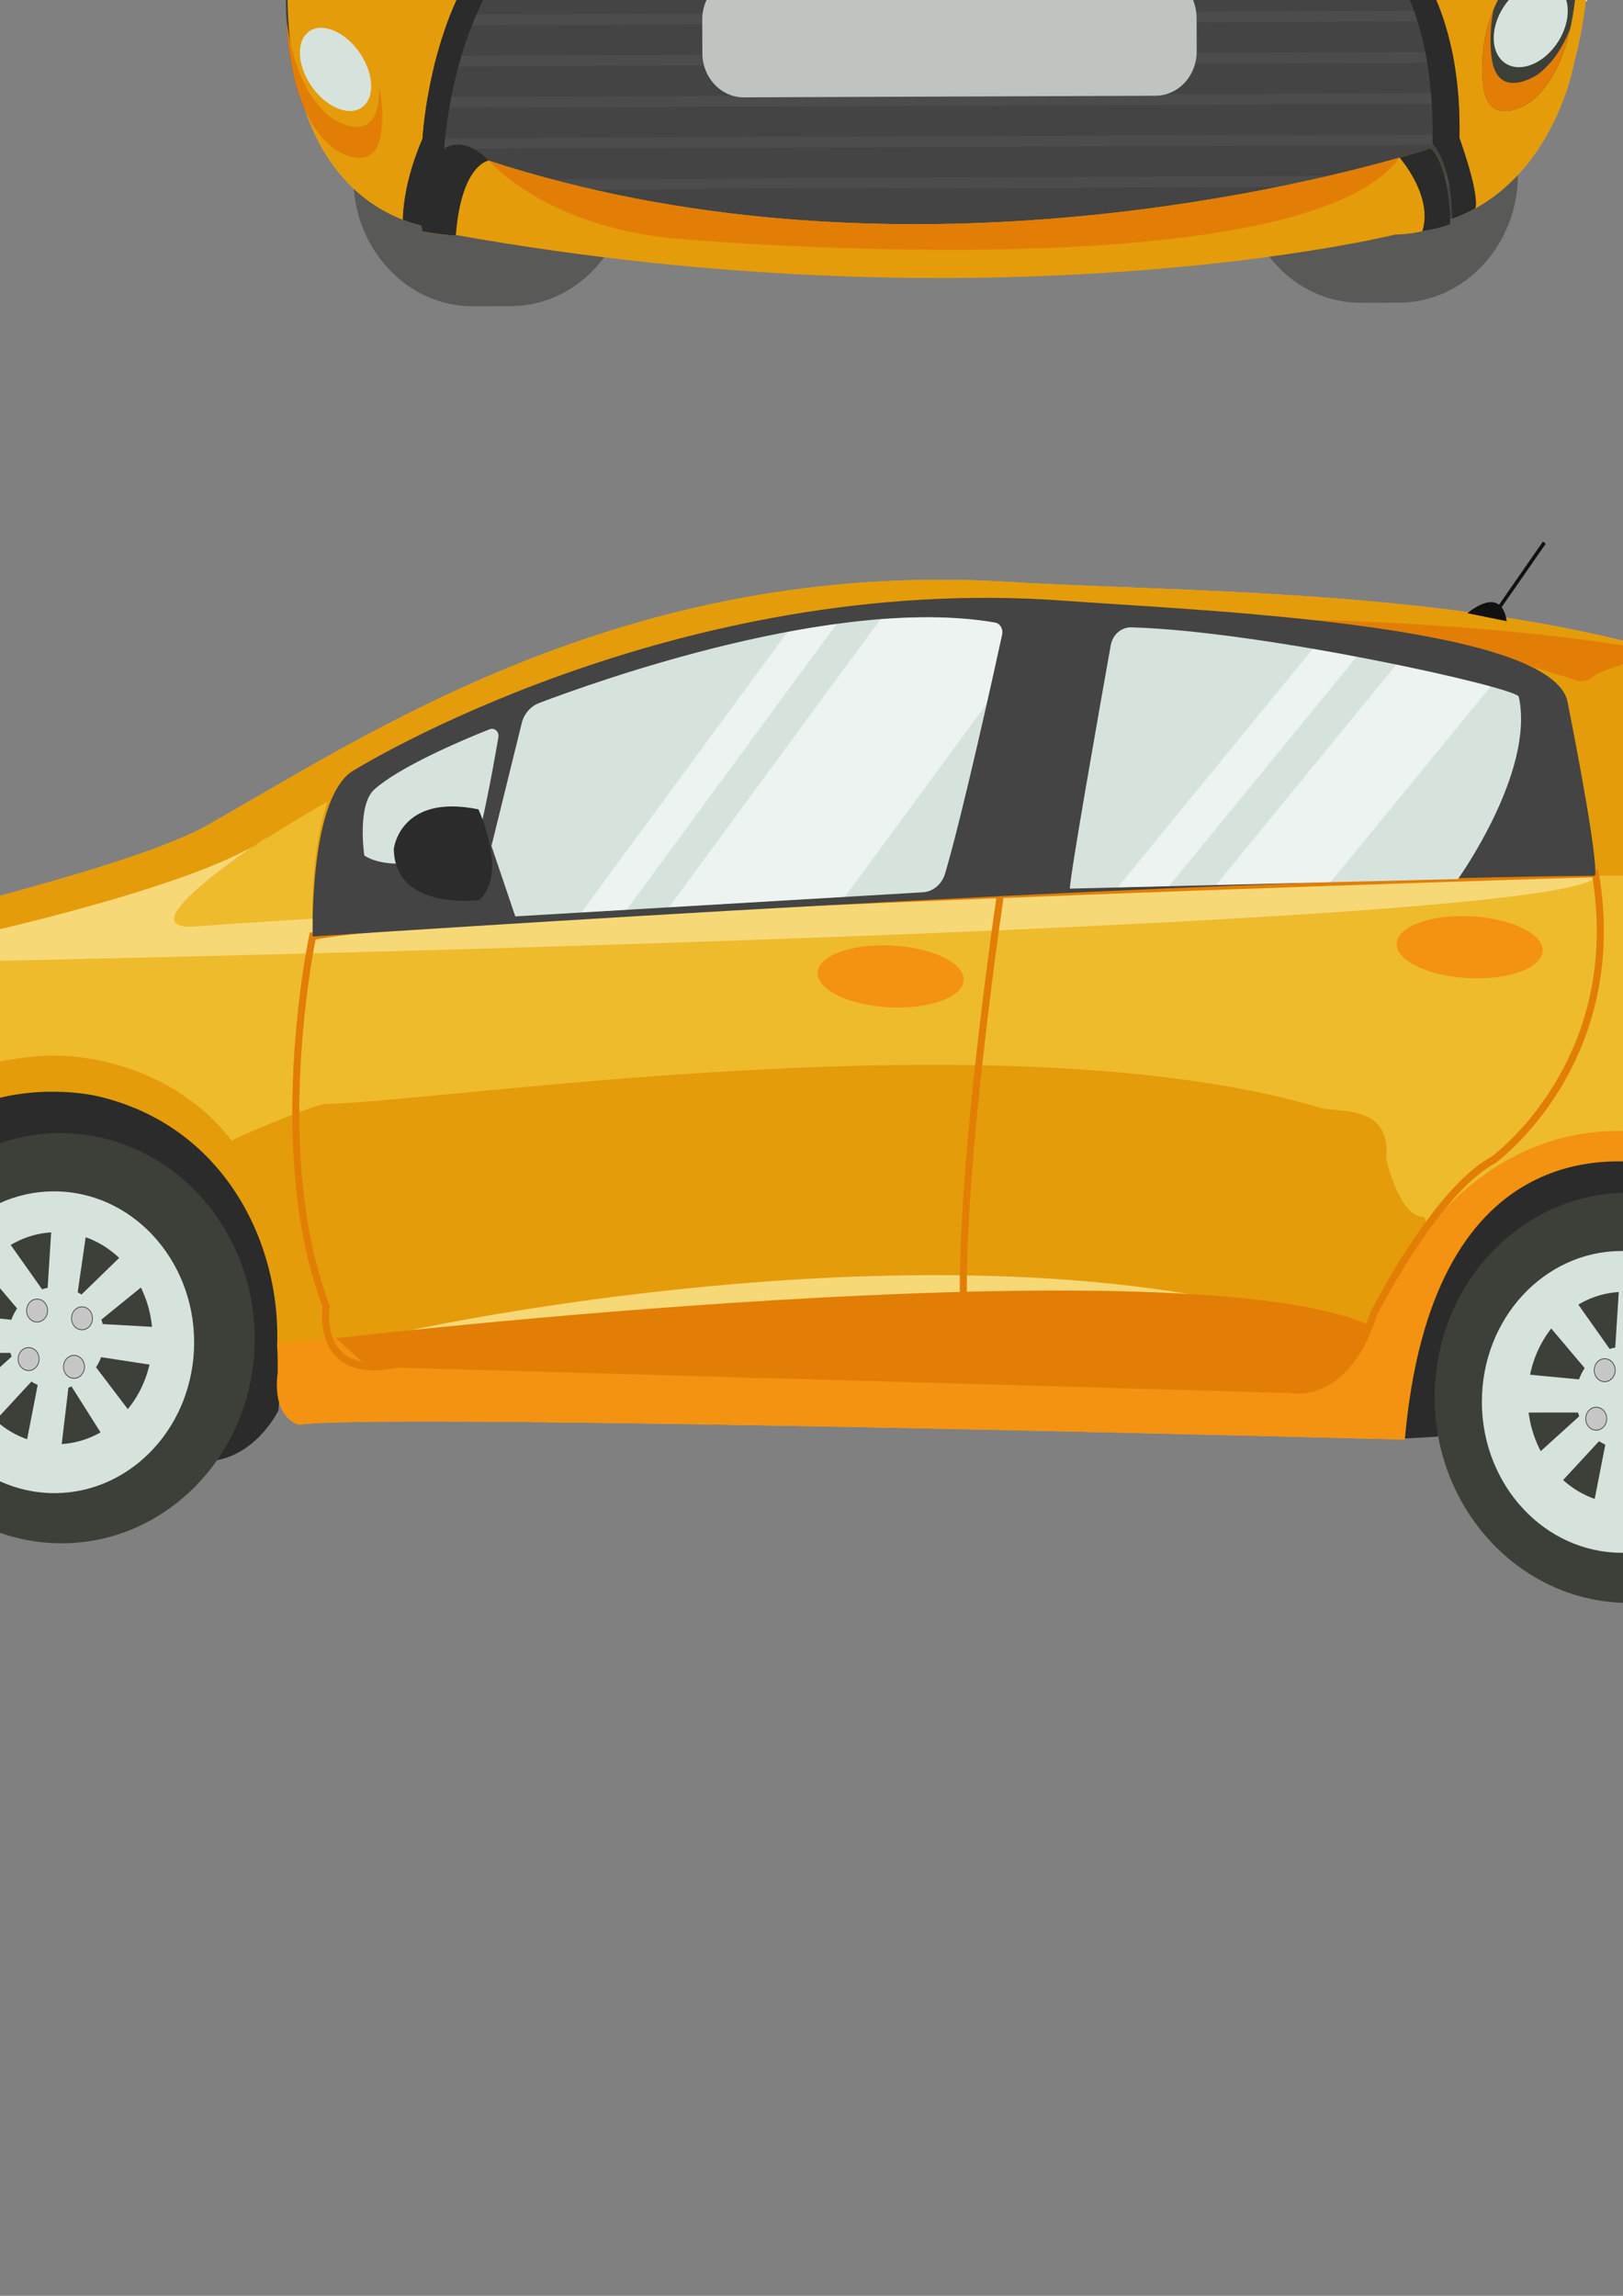 <?xml version="1.0" encoding="UTF-8" standalone="no"?>
<!-- Created with Inkscape (http://www.inkscape.org/) -->

<svg
   xmlns:dc="http://purl.org/dc/elements/1.1/"
   xmlns:cc="http://creativecommons.org/ns#"
   xmlns:rdf="http://www.w3.org/1999/02/22-rdf-syntax-ns#"
   xmlns:svg="http://www.w3.org/2000/svg"
   xmlns="http://www.w3.org/2000/svg"
   xmlns:sodipodi="http://sodipodi.sourceforge.net/DTD/sodipodi-0.dtd"
   xmlns:inkscape="http://www.inkscape.org/namespaces/inkscape"
   width="210mm"
   height="297mm"
   viewBox="0 0 210 297"
   version="1.1"
   id="svg8"
   inkscape:version="0.92.2 (5c3e80d, 2017-08-06)"
   sodipodi:docname="car front and side.svg">
  <rect x="0" y="0" width="210" height="297" fill="#808080" stroke="none"/>
  <defs
     id="defs2">
    <clipPath
       id="clipPath1412"
       clipPathUnits="userSpaceOnUse">
      <path
         inkscape:connector-curvature="0"
         id="path1410"
         d="M 0,500 H 500 V 0 H 0 Z" />
    </clipPath>
    <clipPath
       id="clipPath1648"
       clipPathUnits="userSpaceOnUse">
      <path
         inkscape:connector-curvature="0"
         id="path1646"
         d="m 289.399,157.216 c -1.449,-7.445 -5.828,-30.084 -5.79,-31.601 v 0 l 55.057,1.244 c 0,0 10.955,13.974 8.625,23.683 v 0 c -0.285,1.186 -36.382,8.545 -54.971,9.008 v 0 c -0.025,10e-4 -0.049,10e-4 -0.074,10e-4 v 0 c -1.384,0 -2.581,-0.97 -2.847,-2.335" />
    </clipPath>
    <clipPath
       id="clipPath1656"
       clipPathUnits="userSpaceOnUse">
      <path
         inkscape:connector-curvature="0"
         id="path1654"
         d="m 289.199,167.123 h 57.665 v -53.938 h -57.665 z" />
    </clipPath>
    <clipPath
       id="clipPath1676"
       clipPathUnits="userSpaceOnUse">
      <path
         inkscape:connector-curvature="0"
         id="path1674"
         d="M 0,500 H 500 V 0 H 0 Z" />
    </clipPath>
    <clipPath
       id="clipPath1688"
       clipPathUnits="userSpaceOnUse">
      <path
         inkscape:connector-curvature="0"
         id="path1686"
         d="m 208.27,149.71 c -1.103,-0.384 -1.968,-1.246 -2.364,-2.346 v 0 l -4.364,-16.203 3.379,-9.152 57.809,3.129 c 1.462,0.079 2.723,1.046 3.173,2.439 v 0 c 2.502,7.755 6.889,25.987 8.093,31.046 v 0 c 0.171,0.718 -0.297,1.439 -1.027,1.554 v 0 c -3.027,0.478 -6.264,0.689 -9.62,0.689 v 0 c -21.595,0 -48.11,-8.724 -55.079,-11.156" />
    </clipPath>
    <clipPath
       id="clipPath1696"
       clipPathUnits="userSpaceOnUse">
      <path
         inkscape:connector-curvature="0"
         id="path1694"
         d="m 208.574,170.011 h 70.237 v -65.877 h -70.237 z" />
    </clipPath>
    <clipPath
       id="clipPath1716"
       clipPathUnits="userSpaceOnUse">
      <path
         inkscape:connector-curvature="0"
         id="path1714"
         d="M 0,500 H 500 V 0 H 0 Z" />
    </clipPath>
    <clipPath
       id="clipPath1856"
       clipPathUnits="userSpaceOnUse">
      <path
         inkscape:connector-curvature="0"
         id="path1854"
         d="m 153.707,257.037 h 42.234 v -14.84 h -42.234 z" />
    </clipPath>
    <clipPath
       id="clipPath1908"
       clipPathUnits="userSpaceOnUse">
      <path
         inkscape:connector-curvature="0"
         id="path1906"
         d="m 145.615,264.121 h 57.921 v -7.088 h -57.921 z" />
    </clipPath>
    <clipPath
       id="clipPath1952"
       clipPathUnits="userSpaceOnUse">
      <path
         inkscape:connector-curvature="0"
         id="path1950"
         d="m 117.11,256.508 h 18.85 v -8.296 h -18.85 z" />
    </clipPath>
    <clipPath
       id="clipPath1996"
       clipPathUnits="userSpaceOnUse">
      <path
         inkscape:connector-curvature="0"
         id="path1994"
         d="M 126.374,295.583 C 111.108,295.48 107.323,270.8 107.323,270.8 v 0 l 5.244,0.591 c 2.667,0.245 5.322,0.306 7.414,-0.028 v 0 c 0.939,-0.151 1.767,-0.378 2.439,-0.702 v 0 c 0,0 77.806,-4.872 85.881,0.154 v 0 c -1.838,4.308 -9.055,12.689 -13.924,18.068 v 0 c -2.536,2.809 -4.437,4.795 -4.591,4.964 v 0 l -0.01,0.01 c -1.198,0.439 -3.055,0.798 -5.392,1.077 v 0 c -0.029,0.01 -0.049,0.01 -0.077,0.011 v 0 c -7.06,0.864 -18.421,1.114 -29.223,1.114 v 0 c -14.888,0 -28.71,-0.476 -28.71,-0.476" />
    </clipPath>
    <clipPath
       id="clipPath2004"
       clipPathUnits="userSpaceOnUse">
      <path
         inkscape:connector-curvature="0"
         id="path2002"
         d="M 104.941,338.611 H 215.484 V 218.352 H 104.941 Z" />
    </clipPath>
    <clipPath
       id="clipPath2024"
       clipPathUnits="userSpaceOnUse">
      <path
         inkscape:connector-curvature="0"
         id="path2022"
         d="M 0,500 H 500 V 0 H 0 Z" />
    </clipPath>
    <clipPath
       id="clipPath2044"
       clipPathUnits="userSpaceOnUse">
      <path
         inkscape:connector-curvature="0"
         id="path2042"
         d="M 95.124,290.894 C 90.591,287.939 83.233,264.453 83.233,264.453 v 0 l -0.005,-0.325 c 0.005,0.325 18.283,5.491 18.283,5.491 v 0 c -0.429,4.251 9.352,20.232 9.352,20.232 v 0 c -0.84,1.102 -4.457,1.391 -8.012,1.391 v 0 c -3.901,0 -7.727,-0.348 -7.727,-0.348" />
    </clipPath>
    <clipPath
       id="clipPath2052"
       clipPathUnits="userSpaceOnUse">
      <path
         inkscape:connector-curvature="0"
         id="path2050"
         d="M 74.041,295.82 H 116.981 V 265.742 H 74.041 Z" />
    </clipPath>
    <clipPath
       id="clipPath2072"
       clipPathUnits="userSpaceOnUse">
      <path
         inkscape:connector-curvature="0"
         id="path2070"
         d="m 68.793,276.416 c -2.996,-3.06 -5.359,-15.025 -5.785,-16.242 v 0 c 0,0 12.058,4.07 13.92,2.901 v 0 c 0,0 7.418,22.015 13.251,27.441 v 0 c 0,0 -8.462,-0.899 -21.386,-14.1" />
    </clipPath>
    <clipPath
       id="clipPath2080"
       clipPathUnits="userSpaceOnUse">
      <path
         inkscape:connector-curvature="0"
         id="path2078"
         d="m 53.556,289.48 h 43.271 v -28.092 h -43.271 z" />
    </clipPath>
    <clipPath
       id="clipPath2100"
       clipPathUnits="userSpaceOnUse">
      <path
         inkscape:connector-curvature="0"
         id="path2098"
         d="M 0,500 H 500 V 0 H 0 Z" />
    </clipPath>
    <clipPath
       id="clipPath2204"
       clipPathUnits="userSpaceOnUse">
      <path
         inkscape:connector-curvature="0"
         id="path2202"
         d="m 119.774,432.037 c -3.671,-0.014 -6.586,-0.11 -8.874,-0.294 v 0 c -0.534,-0.044 -1.032,-0.276 -1.405,-0.66 v 0 c -2.265,-2.328 -7.161,-10.249 -11.733,-18.468 v 0 c -0.812,-1.461 0.199,-3.265 1.87,-3.33 v 0 c 7.105,-0.276 23.195,-0.529 59.301,-0.398 v 0 c 9.115,0.033 17.133,0.084 22.18,0.12 v 0 c 1.691,0.011 2.752,1.813 1.959,3.307 v 0 c -4.03,7.592 -11.775,15.323 -14.6,18.01 v 0 c -0.407,0.387 -0.943,0.602 -1.504,0.612 v 0 c -7.82,0.133 -15.384,0.363 -22.712,0.585 v 0 c -8.736,0.266 -17.008,0.517 -23.597,0.517 v 0 c -0.299,0 -0.594,0 -0.885,-0.001" />
    </clipPath>
    <clipPath
       id="clipPath2212"
       clipPathUnits="userSpaceOnUse">
      <path
         inkscape:connector-curvature="0"
         id="path2210"
         d="M 94.971,457.994 H 164.379 V 385.841 H 94.971 Z" />
    </clipPath>
    <clipPath
       id="clipPath2228"
       clipPathUnits="userSpaceOnUse">
      <path
         inkscape:connector-curvature="0"
         id="path2226"
         d="M 112.663,441.332 H 175.34 V 375.517 H 112.663 Z" />
    </clipPath>
    <clipPath
       id="clipPath2244"
       clipPathUnits="userSpaceOnUse">
      <path
         inkscape:connector-curvature="0"
         id="path2242"
         d="M 0,500 H 500 V 0 H 0 Z" />
    </clipPath>
    <clipPath
       id="clipPath2252"
       clipPathUnits="userSpaceOnUse">
      <path
         inkscape:connector-curvature="0"
         id="path2250"
         d="M 79.63,397.706 H 100.254 V 383.31 H 79.63 Z" />
    </clipPath>
    <clipPath
       id="clipPath2268"
       clipPathUnits="userSpaceOnUse">
      <path
         inkscape:connector-curvature="0"
         id="path2266"
         d="m 182.957,397.394 h 18.528 v -14.348 h -18.528 z" />
    </clipPath>
    <clipPath
       id="clipPath2288"
       clipPathUnits="userSpaceOnUse">
      <path
         inkscape:connector-curvature="0"
         id="path2286"
         d="m 125.951,368.38 c -1.467,-0.084 -22.878,-6.561 -22.878,-6.561 v 0 c -3.092,-0.871 -5.506,-2.611 -7.399,-4.765 v 0 c -6.078,-6.905 -6.708,-18.035 -6.708,-18.035 v 0 c -1.892,-4.036 -1.977,-7.095 -1.976,-7.576 v 0 c 0.862,-0.312 1.677,-0.526 2.403,-0.667 v 0 c 1.867,-0.377 3.152,-0.303 3.152,-0.303 v 0 c 54.887,-9.091 94.688,0.039 94.688,0.039 v 0 c 0.968,0.044 1.883,0.145 2.753,0.297 v 0 c 1.951,0.344 3.655,0.938 5.147,1.707 v 0 c 0.019,0.056 0.032,0.101 0.036,0.144 v 0 c 0.226,1.68 -1.642,6.434 -1.642,6.434 v 0 c 0.23,10.475 -3.608,16.295 -6.853,19.328 v 0 c -2.316,2.171 -4.332,2.913 -4.332,2.913 v 0 c -16.448,6.77 -30.818,8.383 -40.946,8.382 v 0 c -9.082,0 -14.754,-1.298 -15.445,-1.337" />
    </clipPath>
    <clipPath
       id="clipPath2336"
       clipPathUnits="userSpaceOnUse">
      <path
         inkscape:connector-curvature="0"
         id="path2334"
         d="M 0,500 H 500 V 0 H 0 Z" />
    </clipPath>
    <clipPath
       id="clipPath2476"
       clipPathUnits="userSpaceOnUse">
      <path
         inkscape:connector-curvature="0"
         id="path2474"
         d="m 340.335,293.117 c -5.656,-2.107 -14.164,-9.314 -20.912,-15.7 v 0 c -1.213,-1.148 -0.378,-3.184 1.29,-3.153 v 0 c 9.044,0.172 24.436,0.292 50.86,0.292 v 0 c 19.083,0 36.608,-0.07 41.865,-0.093 v 0 c 0.84,-0.003 1.583,0.558 1.778,1.376 v 0 c 0.762,3.202 1.223,9.581 1.147,16.316 v 0 c -0.009,0.786 -0.517,1.488 -1.269,1.721 v 0 c -7.8,2.421 -17.856,3.646 -29.956,3.646 v 0 c -21.508,0 -42.459,-3.948 -44.803,-4.405" />
    </clipPath>
    <clipPath
       id="clipPath2484"
       clipPathUnits="userSpaceOnUse">
      <path
         inkscape:connector-curvature="0"
         id="path2482"
         d="m 350.935,307.386 h 61.139 v -53.765 h -61.139 z" />
    </clipPath>
    <clipPath
       id="clipPath2504"
       clipPathUnits="userSpaceOnUse">
      <path
         inkscape:connector-curvature="0"
         id="path2502"
         d="m 426.734,296.249 c -3.401,-0.882 -1.89,-9.826 -1.89,-9.826 v 0 c 0,0 2.52,-14.864 5.669,-17.257 v 0 c 3.149,-2.393 10.329,2.142 10.329,2.142 v 0 c -2.561,11 -7.306,19.65 -10.959,24.815 v 0 c -0.174,0.247 -0.678,0.323 -1.233,0.323 v 0 c -0.892,0 -1.916,-0.197 -1.916,-0.197" />
    </clipPath>
    <clipPath
       id="clipPath2512"
       clipPathUnits="userSpaceOnUse">
      <path
         inkscape:connector-curvature="0"
         id="path2510"
         d="m 418.656,298.098 h 21.858 v -30.215 h -21.858 z" />
    </clipPath>
    <clipPath
       id="clipPath2532"
       clipPathUnits="userSpaceOnUse">
      <path
         inkscape:connector-curvature="0"
         id="path2530"
         d="m 433.242,292.932 c 3.864,-5.543 7.978,-20.071 8.566,-20.575 v 0 c 0.588,-0.504 6.131,1.596 6.131,1.596 v 0 c -3.023,14.024 -14.277,20.239 -14.277,20.239 v 0 c -0.11,0.019 -0.205,0.028 -0.287,0.028 v 0 c -0.991,0 -0.133,-1.288 -0.133,-1.288" />
    </clipPath>
    <clipPath
       id="clipPath2540"
       clipPathUnits="userSpaceOnUse">
      <path
         inkscape:connector-curvature="0"
         id="path2538"
         d="m 435.27,293.216 h 8.138 v -16.972 h -8.138 z" />
    </clipPath>
    <clipPath
       id="clipPath2556"
       clipPathUnits="userSpaceOnUse">
      <path
         inkscape:connector-curvature="0"
         id="path2554"
         d="m 438.473,291.27 h 10.55 v -19.802 h -10.55 z" />
    </clipPath>
    <clipPath
       id="clipPath2572"
       clipPathUnits="userSpaceOnUse">
      <path
         inkscape:connector-curvature="0"
         id="path2570"
         d="M 0,500 H 500 V 0 H 0 Z" />
    </clipPath>
    <clipPath
       id="clipPath2628"
       clipPathUnits="userSpaceOnUse">
      <path
         inkscape:connector-curvature="0"
         id="path2626"
         d="m 421.39,244.526 h 11.128 V 228.369 H 421.39 Z" />
    </clipPath>
    <clipPath
       id="clipPath2644"
       clipPathUnits="userSpaceOnUse">
      <path
         inkscape:connector-curvature="0"
         id="path2642"
         d="m 303.793,236.666 c -10.581,-2.389 -11.851,-24.187 -12.477,-24.317 v 0 l -0.12,-0.051 c -0.605,-0.383 -1.32,-2.701 -2.147,-4.353 v 0 c -0.876,-1.764 -0.252,-3.447 -0.252,-3.447 v 0 l 0.222,-0.463 c 22.614,-2.51 75.421,-1.623 105.421,-0.847 v 0 l -1.34,8.657 c -0.383,6.429 -6.722,18.523 -6.722,18.523 v 0 c -5.703,9.744 -30.232,13.1 -30.232,13.1 v 0 c 0,0 -25.91,-1.129 -28.722,0.171 v 0 c -0.204,0.095 -0.505,0.139 -0.886,0.139 v 0 c -4.849,0 -22.745,-7.112 -22.745,-7.112" />
    </clipPath>
    <clipPath
       id="clipPath2704"
       clipPathUnits="userSpaceOnUse">
      <path
         inkscape:connector-curvature="0"
         id="path2702"
         d="M 0,500 H 500 V 0 H 0 Z" />
    </clipPath>
    <clipPath
       id="clipPath2716"
       clipPathUnits="userSpaceOnUse">
      <path
         inkscape:connector-curvature="0"
         id="path2714"
         d="M 280.756,212.732 H 419.473 V 202.379 H 280.756 Z" />
    </clipPath>
    <clipPath
       id="clipPath2772"
       clipPathUnits="userSpaceOnUse">
      <path
         inkscape:connector-curvature="0"
         id="path2770"
         d="m 290.564,263.875 h 13.023 v -7.518 h -13.023 z" />
    </clipPath>
    <clipPath
       id="clipPath2788"
       clipPathUnits="userSpaceOnUse">
      <path
         inkscape:connector-curvature="0"
         id="path2786"
         d="m 389.563,264.298 h 26.933 v -9.051 h -26.933 z" />
    </clipPath>
    <clipPath
       id="clipPath2808"
       clipPathUnits="userSpaceOnUse">
      <path
         inkscape:connector-curvature="0"
         id="path2806"
         d="m 434.47,219.03 h 21.877 V 205.525 H 434.47 Z" />
    </clipPath>
    <clipPath
       id="clipPath2916"
       clipPathUnits="userSpaceOnUse">
      <path
         inkscape:connector-curvature="0"
         id="path2914"
         d="m 300.615,388.066 h 13.161 v -13.277 h -13.161 z" />
    </clipPath>
    <clipPath
       id="clipPath2936"
       clipPathUnits="userSpaceOnUse">
      <path
         inkscape:connector-curvature="0"
         id="path2934"
         d="m 415.758,387.349 h 13.667 v -12.224 h -13.667 z" />
    </clipPath>
    <clipPath
       id="clipPath2952"
       clipPathUnits="userSpaceOnUse">
      <path
         inkscape:connector-curvature="0"
         id="path2950"
         d="m 300.802,401.223 h 8.879 v -4.024 h -8.879 z" />
    </clipPath>
    <clipPath
       id="clipPath2968"
       clipPathUnits="userSpaceOnUse">
      <path
         inkscape:connector-curvature="0"
         id="path2966"
         d="m 419.396,400.39 h 9.473 v -4.688 h -9.473 z" />
    </clipPath>
    <clipPath
       id="clipPath2984"
       clipPathUnits="userSpaceOnUse">
      <path
         inkscape:connector-curvature="0"
         id="path2982"
         d="m 341.951,430.111 c -10.92,-0.511 -13.66,-3.35 -13.66,-3.35 v 0 c -1.646,-1.106 -7.508,-9.692 -7.508,-9.692 v 0 c -5.547,-8.743 5.931,-10.233 5.931,-10.233 v 0 c 50.351,-6.417 78.023,0.637 78.023,0.637 v 0 c 10.95,3.222 -0.763,15.556 -0.763,15.556 v 0 c -4.085,5.053 -12.047,6.792 -12.047,6.792 v 0 c -2.266,0.635 -9.906,0.833 -18.556,0.833 v 0 c -14.327,0 -31.42,-0.543 -31.42,-0.543" />
    </clipPath>
    <clipPath
       id="clipPath2992"
       clipPathUnits="userSpaceOnUse">
      <path
         inkscape:connector-curvature="0"
         id="path2990"
         d="m 322.265,460.246 h 84.252 v -83.569 h -84.252 z" />
    </clipPath>
    <clipPath
       id="clipPath3012"
       clipPathUnits="userSpaceOnUse">
      <path
         inkscape:connector-curvature="0"
         id="path3010"
         d="M 0,500 H 500 V 0 H 0 Z" />
    </clipPath>
    <clipPath
       id="clipPath3032"
       clipPathUnits="userSpaceOnUse">
      <path
         inkscape:connector-curvature="0"
         id="path3030"
         d="M 0,500 H 500 V 0 H 0 Z" />
    </clipPath>
  </defs>
  <sodipodi:namedview
     id="base"
     pagecolor="#ffffff"
     bordercolor="#666666"
     borderopacity="1.0"
     inkscape:pageopacity="0.0"
     inkscape:pageshadow="2"
     inkscape:zoom="0.24748737"
     inkscape:cx="-351.68985"
     inkscape:cy="998.36778"
     inkscape:document-units="mm"
     inkscape:current-layer="layer1"
     showgrid="false"
     inkscape:window-width="2736"
     inkscape:window-height="1699"
     inkscape:window-x="-13"
     inkscape:window-y="-13"
     inkscape:window-maximized="1" />
  <g
     inkscape:label="Layer 1"
     inkscape:groupmode="layer"
     id="layer1">
    <g
       transform="matrix(0.912,0,0,-0.996,-120.216,240.071)"
       id="g4176">
      <g
         id="g1406">
        <g
           clip-path="url(#clipPath1412)"
           id="g1408">
          <g
             transform="translate(409.715,75.907)"
             id="g1414">
            <path
               inkscape:connector-curvature="0"
               id="path1416"
               style="fill:#eebb2d;fill-opacity:1;fill-rule:nonzero;stroke:none"
               d="m 0,0 c 0,0 -0.098,-1.666 -0.385,-4.04 -0.675,-5.582 -2.361,-15.061 -6.17,-15.974 0,0 -7.863,-1.71 -9.376,-0.778 0,0 0.621,26.516 -21.103,33.327 -12.868,4.023 -37.859,4.179 -41.552,-34.388 0,0 -146.931,3.544 -156.864,1.93 0,0 -3.859,0.698 -3.061,6.711 0,0 0.071,1.294 -0.071,3.386 -0.497,8.055 -3.948,28.005 -25.414,32.563 0,0 -30.772,7.076 -37.299,-27.509 -0.303,-1.625 -0.559,-3.336 -0.737,-5.144 -0.208,-1.796 -0.338,-3.689 -0.409,-5.678 0,0 -11.802,-2.74 -16.67,1.243 0,0 -12.208,-0.076 -12.426,0.577 l -0.496,3.406 c 0,0 0.121,0.14 0.32,0.39 1.089,1.33 4.372,5.66 1.534,6 0,0 -2.27,10.088 -0.772,20.893 1.637,11.754 7.722,24.349 26.033,25.802 0,0 44.133,8.916 56.22,15.11 21.974,11.264 59.211,34.78 113.808,31.722 23.578,-1.324 62.484,-0.83 94,-9.3 0,0 1.469,-1.884 2.125,-4.509 0,0 21.819,-23.077 23.083,-24.246 1.054,-0.972 2.079,-1.933 3.04,-2.901 1.508,-1.502 2.88,-3.009 4.02,-4.598 3.647,-5.046 5.015,-10.88 1.191,-19.699 0,0 9.875,-16.367 7.431,-24.296" />
          </g>
          <g
             transform="translate(114.819,58.921)"
             id="g1418">
            <path
               inkscape:connector-curvature="0"
               id="path1420"
               style="fill:#2a2b2a;fill-opacity:1;fill-rule:nonzero;stroke:none"
               d="m 0,0 -7.545,1.392 c 0,0 -2.879,38.526 31.742,39.165 13.171,0.242 35.403,-8.565 32.309,-41.628 0,0 -2.942,-5.614 -8.95,-6.502 0,0 17.117,29.644 -15.906,41.038 C 19.999,37.485 -2.982,28.849 0,0" />
          </g>
          <g
             transform="translate(335.817,54.438)"
             id="g1422">
            <path
               inkscape:connector-curvature="0"
               id="path1424"
               style="fill:#2a2b2a;fill-opacity:1;fill-rule:nonzero;stroke:none"
               d="m 0,0 -4.854,-0.25 c 0,0 -2.632,34.486 30.431,37.024 13.135,1.008 35.03,-10.017 32.39,-36.097 0,0 -0.48,2.617 -4.429,1.373 0,0 0.201,18.281 -19.364,26.195 C 22.749,32.867 0.5,28.427 0,0" />
          </g>
          <g
             transform="translate(167.924,65.944)"
             id="g1426">
            <path
               inkscape:connector-curvature="0"
               id="path1428"
               style="fill:#3d4039;fill-opacity:1;fill-rule:nonzero;stroke:none"
               d="m 0,0 c -0.683,-14.695 -13.535,-26.036 -28.705,-25.331 -15.17,0.705 -26.914,13.19 -26.231,27.886 C -54.252,17.25 -41.4,28.591 -26.23,27.886 -11.06,27.18 0.683,14.696 0,0" />
          </g>
          <g
             transform="translate(159.338,65.776)"
             id="g1430">
            <path
               inkscape:connector-curvature="0"
               id="path1432"
               style="fill:#d6e3dd;fill-opacity:1;fill-rule:nonzero;stroke:none"
               d="m 0,0 c -0.503,-10.812 -9.789,-19.164 -20.741,-18.655 -10.953,0.509 -19.424,9.687 -18.921,20.499 0.503,10.813 9.789,19.165 20.741,18.655 C -7.968,19.99 0.503,10.812 0,0" />
          </g>
          <g
             transform="translate(153.445,66.584)"
             id="g1434">
            <path
               inkscape:connector-curvature="0"
               id="path1436"
               style="fill:#3d4039;fill-opacity:1;fill-rule:nonzero;stroke:none"
               d="m 0,0 c -0.353,-7.596 -6.745,-13.469 -14.275,-13.119 -7.531,0.35 -13.35,6.792 -12.996,14.387 0.353,7.596 6.744,13.469 14.275,13.119 C -5.465,14.037 0.353,7.596 0,0" />
          </g>
          <g
             transform="translate(156.547,63.296)"
             id="g1438">
            <path
               inkscape:connector-curvature="0"
               id="path1440"
               style="fill:#d6e3dd;fill-opacity:1;fill-rule:nonzero;stroke:none"
               d="m 0,0 0.562,5.204 -10.715,0.559 c -0.058,0.196 -0.124,0.387 -0.199,0.575 l 8.396,6.242 -3.257,4.097 -7.953,-7.076 c -0.176,0.104 -0.357,0.199 -0.542,0.288 l 1.673,10.58 -5.208,0.53 -0.727,-10.534 c -0.271,-0.047 -0.535,-0.112 -0.793,-0.189 l -6.558,8.495 -3.96,-3.423 6.975,-7.559 c -0.329,-0.449 -0.603,-0.94 -0.81,-1.465 l -10.555,0.921 -0.166,-5.231 10.578,0.008 c 0.053,-0.166 0.11,-0.331 0.175,-0.491 l -8.366,-6.937 3.559,-3.839 7.615,7.536 c 0.284,-0.168 0.585,-0.311 0.894,-0.438 l -2.229,-10.468 5.152,-0.924 1.438,11.06 c 0.202,0.05 0.4,0.11 0.595,0.177 l -0.123,-0.091 6.174,-8.94 4.208,3.112 -6.942,8.374 c 0.292,0.405 0.537,0.844 0.73,1.31 z" />
          </g>
          <g
             transform="translate(138.566,70.745)"
             id="g1442">
            <path
               inkscape:connector-curvature="0"
               id="path1444"
               style="fill:#c6c6c6;fill-opacity:1;fill-rule:nonzero;stroke:none"
               d="m 0,0 c -0.038,-0.822 -0.736,-1.457 -1.558,-1.419 -0.822,0.038 -1.457,0.735 -1.419,1.558 0.038,0.822 0.736,1.457 1.558,1.419 C -0.597,1.52 0.038,0.822 0,0" />
          </g>
          <g
             transform="translate(138.566,70.745)"
             id="g1446">
            <path
               inkscape:connector-curvature="0"
               id="path1448"
               style="fill:none;stroke:#3d4039;stroke-width:0.1;stroke-linecap:butt;stroke-linejoin:miter;stroke-miterlimit:10;stroke-dasharray:none;stroke-opacity:1"
               d="m 0,0 c -0.038,-0.822 -0.736,-1.457 -1.558,-1.419 -0.822,0.038 -1.457,0.735 -1.419,1.558 0.038,0.822 0.736,1.457 1.558,1.419 C -0.597,1.52 0.038,0.822 0,0 Z" />
          </g>
          <g
             transform="translate(144.94,69.735)"
             id="g1450">
            <path
               inkscape:connector-curvature="0"
               id="path1452"
               style="fill:#c6c6c6;fill-opacity:1;fill-rule:nonzero;stroke:none"
               d="m 0,0 c -0.038,-0.822 -0.736,-1.458 -1.558,-1.419 -0.822,0.038 -1.457,0.735 -1.419,1.557 0.038,0.822 0.736,1.458 1.558,1.42 C -0.597,1.519 0.038,0.822 0,0" />
          </g>
          <g
             transform="translate(144.94,69.735)"
             id="g1454">
            <path
               inkscape:connector-curvature="0"
               id="path1456"
               style="fill:none;stroke:#3d4039;stroke-width:0.1;stroke-linecap:butt;stroke-linejoin:miter;stroke-miterlimit:10;stroke-dasharray:none;stroke-opacity:1"
               d="m 0,0 c -0.038,-0.822 -0.736,-1.458 -1.558,-1.419 -0.822,0.038 -1.457,0.735 -1.419,1.557 0.038,0.822 0.736,1.458 1.558,1.42 C -0.597,1.519 0.038,0.822 0,0 Z" />
          </g>
          <g
             transform="translate(143.804,63.432)"
             id="g1458">
            <path
               inkscape:connector-curvature="0"
               id="path1460"
               style="fill:#c6c6c6;fill-opacity:1;fill-rule:nonzero;stroke:none"
               d="m 0,0 c -0.038,-0.822 -0.736,-1.458 -1.558,-1.419 -0.822,0.038 -1.457,0.735 -1.419,1.557 0.038,0.822 0.736,1.458 1.558,1.42 C -0.597,1.519 0.038,0.822 0,0" />
          </g>
          <g
             transform="translate(143.804,63.432)"
             id="g1462">
            <path
               inkscape:connector-curvature="0"
               id="path1464"
               style="fill:none;stroke:#3d4039;stroke-width:0.1;stroke-linecap:butt;stroke-linejoin:miter;stroke-miterlimit:10;stroke-dasharray:none;stroke-opacity:1"
               d="m 0,0 c -0.038,-0.822 -0.736,-1.458 -1.558,-1.419 -0.822,0.038 -1.457,0.735 -1.419,1.557 0.038,0.822 0.736,1.458 1.558,1.42 C -0.597,1.519 0.038,0.822 0,0 Z" />
          </g>
          <g
             transform="translate(137.365,64.445)"
             id="g1466">
            <path
               inkscape:connector-curvature="0"
               id="path1468"
               style="fill:#c6c6c6;fill-opacity:1;fill-rule:nonzero;stroke:none"
               d="m 0,0 c -0.038,-0.822 -0.736,-1.458 -1.558,-1.419 -0.822,0.038 -1.457,0.735 -1.419,1.557 0.038,0.823 0.736,1.458 1.558,1.42 C -0.597,1.519 0.038,0.822 0,0" />
          </g>
          <g
             transform="translate(137.365,64.445)"
             id="g1470">
            <path
               inkscape:connector-curvature="0"
               id="path1472"
               style="fill:none;stroke:#3d4039;stroke-width:0.1;stroke-linecap:butt;stroke-linejoin:miter;stroke-miterlimit:10;stroke-dasharray:none;stroke-opacity:1"
               d="m 0,0 c -0.038,-0.822 -0.736,-1.458 -1.558,-1.419 -0.822,0.038 -1.457,0.735 -1.419,1.557 0.038,0.823 0.736,1.458 1.558,1.42 C -0.597,1.519 0.038,0.822 0,0 Z" />
          </g>
          <g
             transform="translate(390.327,58.196)"
             id="g1474">
            <path
               inkscape:connector-curvature="0"
               id="path1476"
               style="fill:#3d4039;fill-opacity:1;fill-rule:nonzero;stroke:none"
               d="m 0,0 c -0.683,-14.695 -13.535,-26.036 -28.705,-25.331 -15.17,0.705 -26.914,13.19 -26.231,27.886 0.684,14.695 13.535,26.036 28.706,25.331 C -11.06,27.18 0.683,14.695 0,0" />
          </g>
          <g
             transform="translate(381.741,58.028)"
             id="g1478">
            <path
               inkscape:connector-curvature="0"
               id="path1480"
               style="fill:#d6e3dd;fill-opacity:1;fill-rule:nonzero;stroke:none"
               d="m 0,0 c -0.503,-10.812 -9.789,-19.164 -20.741,-18.655 -10.953,0.509 -19.424,9.687 -18.921,20.499 0.503,10.813 9.789,19.165 20.741,18.655 C -7.968,19.99 0.503,10.812 0,0" />
          </g>
          <g
             transform="translate(375.848,58.836)"
             id="g1482">
            <path
               inkscape:connector-curvature="0"
               id="path1484"
               style="fill:#3d4039;fill-opacity:1;fill-rule:nonzero;stroke:none"
               d="m 0,0 c -0.353,-7.596 -6.744,-13.469 -14.275,-13.119 -7.531,0.35 -13.35,6.792 -12.996,14.387 0.353,7.596 6.744,13.469 14.275,13.119 C -5.465,14.037 0.353,7.596 0,0" />
          </g>
          <g
             transform="translate(378.95,55.548)"
             id="g1486">
            <path
               inkscape:connector-curvature="0"
               id="path1488"
               style="fill:#d6e3dd;fill-opacity:1;fill-rule:nonzero;stroke:none"
               d="m 0,0 0.562,5.204 -10.715,0.559 c -0.058,0.195 -0.124,0.387 -0.199,0.575 l 8.396,6.242 -3.257,4.097 -7.953,-7.076 c -0.176,0.104 -0.357,0.199 -0.542,0.288 l 1.673,10.58 -5.207,0.53 -0.728,-10.534 c -0.271,-0.047 -0.535,-0.112 -0.793,-0.189 l -6.558,8.495 -3.96,-3.423 6.975,-7.559 c -0.329,-0.449 -0.603,-0.94 -0.81,-1.465 l -10.555,0.921 -0.166,-5.232 10.578,0.009 c 0.053,-0.166 0.11,-0.331 0.175,-0.491 l -8.366,-6.937 3.559,-3.839 7.615,7.536 c 0.284,-0.168 0.585,-0.311 0.894,-0.438 l -2.229,-10.468 5.152,-0.924 1.438,11.06 c 0.202,0.05 0.4,0.11 0.595,0.177 l -0.122,-0.091 6.173,-8.94 4.208,3.112 -6.942,8.374 c 0.292,0.405 0.537,0.844 0.73,1.31 z" />
          </g>
          <g
             transform="translate(360.969,62.997)"
             id="g1490">
            <path
               inkscape:connector-curvature="0"
               id="path1492"
               style="fill:#c6c6c6;fill-opacity:1;fill-rule:nonzero;stroke:none"
               d="m 0,0 c -0.038,-0.822 -0.736,-1.458 -1.558,-1.419 -0.822,0.038 -1.457,0.735 -1.419,1.557 0.038,0.823 0.736,1.458 1.558,1.42 C -0.597,1.52 0.038,0.822 0,0" />
          </g>
          <g
             transform="translate(360.969,62.997)"
             id="g1494">
            <path
               inkscape:connector-curvature="0"
               id="path1496"
               style="fill:none;stroke:#3d4039;stroke-width:0.1;stroke-linecap:butt;stroke-linejoin:miter;stroke-miterlimit:10;stroke-dasharray:none;stroke-opacity:1"
               d="m 0,0 c -0.038,-0.822 -0.736,-1.458 -1.558,-1.419 -0.822,0.038 -1.457,0.735 -1.419,1.557 0.038,0.823 0.736,1.458 1.558,1.42 C -0.597,1.52 0.038,0.822 0,0 Z" />
          </g>
          <g
             transform="translate(367.343,61.987)"
             id="g1498">
            <path
               inkscape:connector-curvature="0"
               id="path1500"
               style="fill:#c6c6c6;fill-opacity:1;fill-rule:nonzero;stroke:none"
               d="m 0,0 c -0.038,-0.822 -0.736,-1.458 -1.558,-1.419 -0.822,0.038 -1.457,0.735 -1.419,1.557 0.038,0.822 0.736,1.458 1.558,1.42 C -0.597,1.519 0.038,0.822 0,0" />
          </g>
          <g
             transform="translate(367.343,61.987)"
             id="g1502">
            <path
               inkscape:connector-curvature="0"
               id="path1504"
               style="fill:none;stroke:#3d4039;stroke-width:0.1;stroke-linecap:butt;stroke-linejoin:miter;stroke-miterlimit:10;stroke-dasharray:none;stroke-opacity:1"
               d="m 0,0 c -0.038,-0.822 -0.736,-1.458 -1.558,-1.419 -0.822,0.038 -1.457,0.735 -1.419,1.557 0.038,0.822 0.736,1.458 1.558,1.42 C -0.597,1.519 0.038,0.822 0,0 Z" />
          </g>
          <g
             transform="translate(366.207,55.684)"
             id="g1506">
            <path
               inkscape:connector-curvature="0"
               id="path1508"
               style="fill:#c6c6c6;fill-opacity:1;fill-rule:nonzero;stroke:none"
               d="m 0,0 c -0.038,-0.822 -0.736,-1.458 -1.558,-1.419 -0.822,0.038 -1.457,0.735 -1.419,1.557 0.038,0.823 0.736,1.458 1.558,1.42 C -0.597,1.52 0.038,0.822 0,0" />
          </g>
          <g
             transform="translate(366.207,55.684)"
             id="g1510">
            <path
               inkscape:connector-curvature="0"
               id="path1512"
               style="fill:none;stroke:#3d4039;stroke-width:0.1;stroke-linecap:butt;stroke-linejoin:miter;stroke-miterlimit:10;stroke-dasharray:none;stroke-opacity:1"
               d="m 0,0 c -0.038,-0.822 -0.736,-1.458 -1.558,-1.419 -0.822,0.038 -1.457,0.735 -1.419,1.557 0.038,0.823 0.736,1.458 1.558,1.42 C -0.597,1.52 0.038,0.822 0,0 Z" />
          </g>
          <g
             transform="translate(359.768,56.697)"
             id="g1514">
            <path
               inkscape:connector-curvature="0"
               id="path1516"
               style="fill:#c6c6c6;fill-opacity:1;fill-rule:nonzero;stroke:none"
               d="m 0,0 c -0.038,-0.822 -0.736,-1.457 -1.558,-1.419 -0.822,0.038 -1.457,0.735 -1.419,1.558 0.038,0.822 0.736,1.457 1.558,1.419 C -0.597,1.52 0.038,0.822 0,0" />
          </g>
          <g
             transform="translate(359.768,56.697)"
             id="g1518">
            <path
               inkscape:connector-curvature="0"
               id="path1520"
               style="fill:none;stroke:#3d4039;stroke-width:0.1;stroke-linecap:butt;stroke-linejoin:miter;stroke-miterlimit:10;stroke-dasharray:none;stroke-opacity:1"
               d="m 0,0 c -0.038,-0.822 -0.736,-1.457 -1.558,-1.419 -0.822,0.038 -1.457,0.735 -1.419,1.558 0.038,0.822 0.736,1.457 1.558,1.419 C -0.597,1.52 0.038,0.822 0,0 Z" />
          </g>
          <g
             transform="translate(397.073,124.499)"
             id="g1522">
            <path
               inkscape:connector-curvature="0"
               id="path1524"
               style="fill:#e59c0a;fill-opacity:1;fill-rule:nonzero;stroke:none"
               d="m 0,0 c -0.021,0.001 -0.042,-0.008 -0.063,-0.007 -3.296,-0.366 -15.268,2.609 -15.268,2.609 -6.714,0.208 -14.723,0.259 -23.682,0.188 -50.079,-0.422 -130.009,-4.767 -181.863,-7.887 -29.982,-1.823 -50.583,-3.22 -50.583,-3.22 -15.026,-10.717 -46.749,-23.417 -46.749,-23.417 l -0.101,0.057 c 1.637,11.754 7.722,24.349 26.033,25.801 0,0 7.678,1.552 17.517,3.814 13.73,3.149 31.656,7.691 38.703,11.296 21.974,11.265 59.211,34.781 113.808,31.723 23.578,-1.325 62.484,-0.83 94,-9.3 0,0 1.469,-1.885 2.125,-4.51 l 0.01,-0.01 C -25.569,26.561 -6.994,6.915 -3.536,3.402 -3.289,3.142 -3.12,2.978 -3.04,2.902 -1.986,1.929 -0.962,0.968 0,0" />
          </g>
          <g
             transform="translate(268.529,113.734)"
             id="g1526">
            <path
               inkscape:connector-curvature="0"
               id="path1528"
               style="fill:#f49211;fill-opacity:1;fill-rule:nonzero;stroke:none"
               d="m 0,0 c -0.103,-2.216 -4.823,-3.797 -10.541,-3.531 -5.719,0.266 -10.272,2.278 -10.169,4.494 0.104,2.216 4.823,3.797 10.542,3.531 C -4.449,4.228 0.103,2.216 0,0" />
          </g>
          <g
             transform="translate(350.685,117.523)"
             id="g1530">
            <path
               inkscape:connector-curvature="0"
               id="path1532"
               style="fill:#f49211;fill-opacity:1;fill-rule:nonzero;stroke:none"
               d="m 0,0 c -0.103,-2.216 -4.823,-3.797 -10.541,-3.531 -5.719,0.266 -10.272,2.278 -10.168,4.494 0.103,2.216 4.822,3.797 10.541,3.531 C -4.449,4.228 0.103,2.216 0,0" />
          </g>
          <g
             transform="translate(381.811,106.26)"
             id="g1534">
            <path
               inkscape:connector-curvature="0"
               id="path1536"
               style="fill:#f49211;fill-opacity:1;fill-rule:nonzero;stroke:none"
               d="m 0,0 c -0.171,-3.67 -3.284,-6.506 -6.953,-6.335 -3.67,0.17 -6.506,3.283 -6.336,6.953 0.171,3.669 3.284,6.506 6.954,6.335 C -2.666,6.783 0.171,3.67 0,0" />
          </g>
          <g
             transform="translate(178.287,136.911)"
             id="g1538">
            <path
               inkscape:connector-curvature="0"
               id="path1540"
               style="fill:#eebb2d;fill-opacity:1;fill-rule:nonzero;stroke:none"
               d="m 0,0 c 0,0 -31.891,-16.331 -18.602,-16.949 l 16.511,-0.56 c 0,0 -0.686,9.855 2.091,17.509" />
          </g>
          <g
             transform="translate(402.284,100.203)"
             id="g1542">
            <path
               inkscape:connector-curvature="0"
               id="path1544"
               style="fill:#d6e3dd;fill-opacity:1;fill-rule:nonzero;stroke:none"
               d="m 0,0 c -5.551,-0.437 -22.768,16.282 -22.768,16.282 -6.511,8.605 20.918,3.521 20.918,3.521 l 0.66,-0.104 C 2.456,14.652 3.824,8.819 0,0" />
          </g>
          <g
             transform="translate(208.27,149.711)"
             id="g1546">
            <path
               inkscape:connector-curvature="0"
               id="path1548"
               style="fill:#d6e3dd;fill-opacity:1;fill-rule:nonzero;stroke:none"
               d="m 0,0 c 8.052,2.809 42.197,14.019 64.699,10.467 0.729,-0.115 1.198,-0.836 1.027,-1.555 -1.204,-5.059 -5.591,-23.291 -8.093,-31.046 -0.45,-1.394 -1.711,-2.36 -3.173,-2.439 l -57.809,-3.128 -3.38,9.151 4.365,16.203 C -1.968,-1.247 -1.103,-0.385 0,0" />
          </g>
          <g
             transform="translate(208.27,149.711)"
             id="g1550">
            <path
               inkscape:connector-curvature="0"
               id="path1552"
               style="fill:#d6e3dd;fill-opacity:1;fill-rule:nonzero;stroke:none"
               d="m 0,0 c 8.052,2.809 42.197,14.019 64.699,10.467 0.729,-0.115 1.198,-0.836 1.027,-1.555 -1.204,-5.059 -5.591,-23.291 -8.093,-31.046 -0.45,-1.394 -1.711,-2.36 -3.173,-2.439 l -57.809,-3.128 -3.38,9.151 4.365,16.203 C -1.968,-1.247 -1.103,-0.385 0,0" />
          </g>
          <g
             transform="translate(208.27,149.711)"
             id="g1554">
            <path
               inkscape:connector-curvature="0"
               id="path1556"
               style="fill:#d6e3dd;fill-opacity:1;fill-rule:nonzero;stroke:none"
               d="m 0,0 c 8.052,2.809 42.197,14.019 64.699,10.467 0.729,-0.115 1.198,-0.836 1.027,-1.555 -1.204,-5.059 -5.591,-23.291 -8.093,-31.046 -0.45,-1.394 -1.711,-2.36 -3.173,-2.439 l -57.809,-3.128 -3.38,9.151 4.365,16.203 C -1.968,-1.247 -1.103,-0.385 0,0" />
          </g>
          <g
             transform="translate(208.27,149.711)"
             id="g1558">
            <path
               inkscape:connector-curvature="0"
               id="path1560"
               style="fill:#d6e3dd;fill-opacity:1;fill-rule:nonzero;stroke:none"
               d="m 0,0 c 8.052,2.809 42.197,14.019 64.699,10.467 0.729,-0.115 1.198,-0.836 1.027,-1.555 -1.204,-5.059 -5.591,-23.291 -8.093,-31.046 -0.45,-1.394 -1.711,-2.36 -3.173,-2.439 l -57.809,-3.128 -3.38,9.151 4.365,16.203 C -1.968,-1.247 -1.103,-0.385 0,0" />
          </g>
          <g
             transform="translate(107.683,65.991)"
             id="g1562">
            <path
               inkscape:connector-curvature="0"
               id="path1564"
               style="fill:#f49211;fill-opacity:1;fill-rule:nonzero;stroke:none"
               d="m 0,0 c -0.208,-1.796 -0.338,-3.689 -0.409,-5.678 0,0 -11.802,-2.741 -16.67,1.242 0,0 -12.208,-0.076 -12.426,0.578 l -0.496,3.406 c 0,0 25.271,-0.407 29.461,0.436 C -0.352,0.027 -0.165,0.029 0,0" />
          </g>
          <g
             transform="translate(89.765,68.734)"
             id="g1566">
            <path
               inkscape:connector-curvature="0"
               id="path1568"
               style="fill:#f49211;fill-opacity:1;fill-rule:nonzero;stroke:none"
               d="m 0,0 c 0,0 -8.128,-3.41 -11.763,-2.805 1.089,1.33 4.372,5.66 1.534,5.999 0,0 3.462,18.653 11.3,19.845 C 1.071,23.039 6.32,0.225 0,0" />
          </g>
          <g
             transform="translate(89.765,68.734)"
             id="g1570">
            <path
               inkscape:connector-curvature="0"
               id="path1572"
               style="fill:#e27e05;fill-opacity:1;fill-rule:nonzero;stroke:none"
               d="M 0,0 C -1.501,4.999 1.071,23.039 1.071,23.039 1.071,23.039 6.32,0.225 0,0" />
          </g>
          <g
             transform="translate(333.69,82.991)"
             id="g1574">
            <path
               inkscape:connector-curvature="0"
               id="path1576"
               style="fill:#e59c0a;fill-opacity:1;fill-rule:nonzero;stroke:none"
               d="m 0,0 c -3.459,0.161 -5.192,7.505 -5.192,7.505 0.689,7.233 -6.598,5.912 -9.373,6.662 -44.75,12.109 -124.361,0.754 -141.21,0.486 -1.386,-0.022 -13.212,-4.536 -13.203,-4.789 -7.526,8.979 -19.617,11.522 -27.217,11.017 -32.549,-2.163 -29.366,-32.537 -29.366,-32.537 0,0 0.101,-0.067 0.292,-0.2 6.527,34.585 37.298,27.508 37.298,27.508 17.643,-3.757 26.024,-18.804 25.415,-32.562 0.066,0.526 15.335,-2.508 16.99,-2.181 l 81.86,-2.125 44.847,-1.173 c 0,0 7.266,-1.521 11.316,8.357 0.198,0.458 0.376,0.948 0.556,1.468 0,0 3.151,5.717 7.441,11.163 C 0.474,-0.51 0.331,-0.016 0,0" />
          </g>
          <g
             transform="translate(188.833,68.018)"
             id="g1578">
            <path
               inkscape:connector-curvature="0"
               id="path1580"
               style="fill:#f7d877;fill-opacity:1;fill-rule:nonzero;stroke:none"
               d="M 0,0 C 0,0 64.958,13.323 116.16,4.197 Z" />
          </g>
          <g
             transform="translate(99.175,101.633)"
             id="g1582">
            <path
               inkscape:connector-curvature="0"
               id="path1584"
               style="fill:#eebb2d;fill-opacity:1;fill-rule:nonzero;stroke:none"
               d="M 0,0 C 0,0 23.853,-13.086 61.026,20.122 L 26.439,14.549 C 26.439,14.549 11.667,5.424 0,0" />
          </g>
          <g
             transform="translate(393.537,127.901)"
             id="g1586">
            <path
               inkscape:connector-curvature="0"
               id="path1588"
               style="fill:#f49211;fill-opacity:1;fill-rule:nonzero;stroke:none"
               d="M 0,0 C -0.306,0.118 -0.631,0.268 -0.966,0.429 -17.585,8.352 -22.432,23.271 -22.577,23.734 -22.033,23.159 -3.458,3.513 0,0" />
          </g>
          <g
             transform="translate(340.012,161.387)"
             id="g1590">
            <path
               inkscape:connector-curvature="0"
               id="path1592"
               style="fill:#111111;fill-opacity:1;fill-rule:nonzero;stroke:none"
               d="M 0,0 C 0,0 4.762,3.843 5.573,-1.038 Z" />
          </g>
          <g
             transform="translate(351.112,170.409)"
             id="g1594">
            <path
               inkscape:connector-curvature="0"
               id="path1596"
               style="fill:#111111;fill-opacity:1;fill-rule:nonzero;stroke:none"
               d="m 0,0 -0.387,0.293 -6.526,-8.602 0.387,-0.294 z" />
          </g>
          <g
             transform="translate(409.33,71.867)"
             id="g1598">
            <path
               inkscape:connector-curvature="0"
               id="path1600"
               style="fill:#f49211;fill-opacity:1;fill-rule:nonzero;stroke:none"
               d="m 0,0 c -0.675,-5.583 -2.361,-15.062 -6.17,-15.974 0,0 -7.863,-1.71 -9.376,-0.778 0,0 0.621,26.516 -21.103,33.327 -12.868,4.023 -37.859,4.178 -41.552,-34.388 0,0 -146.931,3.543 -156.864,1.93 0,0 -3.859,0.698 -3.061,6.711 0,0 0.059,1.72 -0.082,3.812 0,0 132.373,12.99 155.024,2.452 0,0 12.845,31.426 44.672,24.063 0,0 12.613,-2.143 20.884,-13.943 0,0 10.957,-9.849 17.303,-7.29 C -0.209,-0.032 -0.104,-0.006 0,0" />
          </g>
          <g
             transform="translate(127.871,119.517)"
             id="g1602">
            <path
               inkscape:connector-curvature="0"
               id="path1604"
               style="fill:#f7d877;fill-opacity:1;fill-rule:nonzero;stroke:none"
               d="m 0,0 c 0,0 33.313,6.645 42.168,12.979 0,0 -21.336,-12.533 -10.431,-11.79 C 92.471,5.33 230.464,8.22 230.48,7.899 230.819,0.679 -2.803,-3.397 -2.803,-3.397 c 0,0 3.624,1.047 2.803,3.397" />
          </g>
          <g
             transform="translate(368.825,156.156)"
             id="g1606">
            <path
               inkscape:connector-curvature="0"
               id="path1608"
               style="fill:#e27e05;fill-opacity:1;fill-rule:nonzero;stroke:none"
               d="m 0,0 c 0,0 -8.937,-1.417 -11.213,-3.146 -0.595,-0.452 -1.363,-0.584 -2.079,-0.369 -4.954,1.484 -20.981,6.021 -37.699,7.875 0,0 28.002,-0.351 50.991,-4.36" />
          </g>
          <g
             transform="translate(125.608,116.188)"
             id="g1610">
            <path
               inkscape:connector-curvature="0"
               id="path1612"
               style="fill:#e0e9ef;fill-opacity:1;fill-rule:nonzero;stroke:none"
               d="m 0,0 -0.326,-0.326 c -0.122,-0.136 -0.245,-0.258 -0.38,-0.381 -14.351,-14.092 -35.36,-12.624 -35.36,-12.624 0,0 -0.204,6.767 6.088,11.823 1.794,1.454 4.104,2.758 7.094,3.723 0.543,0.19 1.114,0.353 1.698,0.503 0,0 8.059,1.264 17.897,3.533 L -3.166,6.197 C -3.166,6.197 7.094,3.465 0,0" />
          </g>
          <g
             transform="translate(326.146,68.959)"
             id="g1614">
            <path
               inkscape:connector-curvature="0"
               id="path1616"
               style="fill:#e27e05;fill-opacity:1;fill-rule:nonzero;stroke:none"
               d="m 0,0 c -4.05,-9.878 -11.316,-8.357 -11.316,-8.357 l -44.847,1.173 -81.86,2.125 c -1.655,-0.327 -3.049,-0.408 -4.218,-0.312 l -4.448,3.634 c 0,0 117.389,12.507 145.973,1.967 C -0.475,0.142 -0.225,0.073 0,0" />
          </g>
          <g
             transform="translate(343.715,90.391)"
             id="g1618">
            <path
               inkscape:connector-curvature="0"
               id="path1620"
               style="fill:none;stroke:#e27e05;stroke-width:1;stroke-linecap:butt;stroke-linejoin:miter;stroke-miterlimit:10;stroke-dasharray:none;stroke-opacity:1"
               d="m 0,0 c -3.303,-1.621 -6.694,-5.147 -9.572,-8.801 -4.29,-5.446 -7.441,-11.162 -7.441,-11.162 -0.18,-0.521 -0.358,-1.011 -0.556,-1.469 -4.05,-9.877 -11.316,-8.356 -11.316,-8.356 l -44.847,1.172 -81.86,2.126 c -1.655,-0.328 -3.049,-0.409 -4.218,-0.313 -7.102,0.569 -5.812,7.784 -5.812,7.784 -3.212,7.683 -4.255,16.51 -4.309,24.493 -0.084,12.913 2.394,23.59 2.394,23.59 10.131,1.843 55.096,3.872 97.778,5.436 43.263,1.589 84.201,2.705 84.201,2.705 C 19.006,12.606 0,0 0,0 Z" />
          </g>
          <g
             transform="translate(273.7,124.519)"
             id="g1622">
            <path
               inkscape:connector-curvature="0"
               id="path1624"
               style="fill:none;stroke:#e27e05;stroke-width:1;stroke-linecap:butt;stroke-linejoin:miter;stroke-miterlimit:10;stroke-dasharray:none;stroke-opacity:1"
               d="M 0,0 C 0,0 -8.349,-51.238 -3.925,-62.081" />
          </g>
          <g
             transform="translate(358.158,127.596)"
             id="g1626">
            <path
               inkscape:connector-curvature="0"
               id="path1628"
               style="fill:#434443;fill-opacity:1;fill-rule:nonzero;stroke:none"
               d="m 0,0 c -0.004,-0.093 -0.03,-0.196 -0.097,-0.307 -23.369,-0.2 -53.241,-1.249 -83.731,-2.623 -34.837,-1.587 -70.473,-3.603 -98.133,-5.264 l -0.018,0.053 c 0,0 -0.558,18.57 6.06,21.645 0,0 45.244,25.645 100.516,21.912 18.144,-1.227 69.906,-2.991 71.5,-13.359 0,0 4.001,-18.17 3.903,-22.057" />
          </g>
          <g
             transform="translate(289.399,157.215)"
             id="g1630">
            <path
               inkscape:connector-curvature="0"
               id="path1632"
               style="fill:#d6e3dd;fill-opacity:1;fill-rule:nonzero;stroke:none"
               d="m 0,0 c -1.449,-7.445 -5.827,-30.083 -5.79,-31.601 l 55.057,1.245 c 0,0 10.955,13.973 8.625,23.683 C 57.607,-5.487 21.51,1.872 2.921,2.335 1.505,2.37 0.27,1.39 0,0" />
          </g>
          <g
             transform="translate(184.934,138.505)"
             id="g1634">
            <path
               inkscape:connector-curvature="0"
               id="path1636"
               style="fill:#d6e3dd;fill-opacity:1;fill-rule:nonzero;stroke:none"
               d="M 0,0 C 3.508,2.869 11.977,6.229 16.357,7.814 17.037,8.06 17.724,7.481 17.591,6.77 16.87,2.925 14.817,-7.593 13.798,-8.251 c 0,0 -11.033,-2.947 -15.235,-0.33 0,0 -1.051,6.546 1.437,8.581" />
          </g>
          <g
             transform="translate(199.687,135.916)"
             id="g1638">
            <path
               inkscape:connector-curvature="0"
               id="path1640"
               style="fill:#2a2b2a;fill-opacity:1;fill-rule:nonzero;stroke:none"
               d="m 0,0 c 0,0 4.282,-8.328 0.145,-11.767 0,0 -12.005,-1.518 -12.145,6.618 0,0 0.855,7.224 12,5.149" />
          </g>
        </g>
      </g>
      <g
         id="g1642">
        <g
           clip-path="url(#clipPath1648)"
           id="g1644">
          <g
             id="g1650">
            <g
               id="g1652" />
            <g
               id="g1668">
              <g
                 style="opacity:0.57"
                 id="g1666"
                 clip-path="url(#clipPath1656)">
                <g
                   id="g1660"
                   transform="translate(289.2,124.443)">
                  <path
                     inkscape:connector-curvature="0"
                     id="path1658"
                     style="fill:#ffffff;fill-opacity:1;fill-rule:nonzero;stroke:none"
                     d="m 0,0 3.971,-3.547 38.124,42.679 -3.971,3.547 z" />
                </g>
                <g
                   id="g1664"
                   transform="translate(299.882,121.097)">
                  <path
                     inkscape:connector-curvature="0"
                     id="path1662"
                     style="fill:#ffffff;fill-opacity:1;fill-rule:nonzero;stroke:none"
                     d="m 0,0 8.858,-7.912 38.124,42.679 -8.858,7.912 z" />
                </g>
              </g>
            </g>
          </g>
        </g>
      </g>
      <g
         id="g1670">
        <g
           clip-path="url(#clipPath1676)"
           id="g1672">
          <g
             transform="translate(208.27,149.711)"
             id="g1678">
            <path
               inkscape:connector-curvature="0"
               id="path1680"
               style="fill:#d6e3dd;fill-opacity:1;fill-rule:nonzero;stroke:none"
               d="m 0,0 c 8.052,2.809 42.197,14.019 64.699,10.467 0.729,-0.115 1.198,-0.836 1.027,-1.555 -1.204,-5.059 -5.591,-23.291 -8.093,-31.046 -0.45,-1.394 -1.711,-2.36 -3.173,-2.439 l -57.809,-3.128 -3.38,9.151 4.365,16.203 C -1.968,-1.247 -1.103,-0.385 0,0" />
          </g>
        </g>
      </g>
      <g
         id="g1682">
        <g
           clip-path="url(#clipPath1688)"
           id="g1684">
          <g
             id="g1690">
            <g
               id="g1692" />
            <g
               id="g1708">
              <g
                 style="opacity:0.56"
                 id="g1706"
                 clip-path="url(#clipPath1696)">
                <g
                   id="g1700"
                   transform="translate(208.574,115.373)">
                  <path
                     inkscape:connector-curvature="0"
                     id="path1698"
                     style="fill:#ffffff;fill-opacity:1;fill-rule:nonzero;stroke:none"
                     d="M 0,0 3.729,-2.992 47.234,51.229 43.505,54.22 Z" />
                </g>
                <g
                   id="g1704"
                   transform="translate(220.779,115.79)">
                  <path
                     inkscape:connector-curvature="0"
                     id="path1702"
                     style="fill:#ffffff;fill-opacity:1;fill-rule:nonzero;stroke:none"
                     d="M 0,0 14.527,-11.657 58.033,42.564 43.505,54.221 Z" />
                </g>
              </g>
            </g>
          </g>
        </g>
      </g>
    </g>
    <g
       id="g6300"
       transform="matrix(3.635,0,0,3.909,1186.381,274.879)">
      <g
         id="g6175">
        <g
           transform="matrix(0.353,0,0,-0.353,-342.743,53.95)"
           id="g4258">
          <g
             id="g2094">
            <g
               clip-path="url(#clipPath2100)"
               id="g2096">
              <g
                 transform="translate(97.911,323.338)"
                 id="g2102">
                <path
                   inkscape:connector-curvature="0"
                   id="path2104"
                   style="fill:#595958;fill-opacity:1;fill-rule:nonzero;stroke:none"
                   d="m 0,0 -3.868,-0.014 c -6.599,-0.024 -12.019,5.356 -12.043,11.956 l -0.027,7.271 c -0.024,6.6 5.357,12.02 11.957,12.044 l 3.867,0.014 c 6.6,0.024 12.02,-5.356 12.044,-11.956 l 0.026,-7.271 C 11.98,5.444 6.6,0.024 0,0" />
              </g>
              <g
                 transform="translate(187.468,323.664)"
                 id="g2106">
                <path
                   inkscape:connector-curvature="0"
                   id="path2108"
                   style="fill:#595958;fill-opacity:1;fill-rule:nonzero;stroke:none"
                   d="m 0,0 -3.867,-0.014 c -6.6,-0.024 -12.02,5.356 -12.044,11.956 l -0.027,7.271 c -0.023,6.6 5.357,12.02 11.957,12.044 l 3.867,0.014 c 6.6,0.024 12.02,-5.356 12.044,-11.956 l 0.026,-7.271 C 11.98,5.444 6.6,0.024 0,0" />
              </g>
              <g
                 transform="translate(96.054,392.733)"
                 id="g2110">
                <path
                   inkscape:connector-curvature="0"
                   id="path2112"
                   style="fill:none;stroke:#ffffff;stroke-width:1;stroke-linecap:butt;stroke-linejoin:miter;stroke-miterlimit:10;stroke-dasharray:none;stroke-opacity:1"
                   d="m 0,0 c 0,0 3.81,11.804 11.974,13.067 0,0 25.287,4.176 33.717,2.974 0,0 20.444,0.845 37.449,-13.119 0,0 9.634,-7.568 10.719,-9.311 0,0 11.944,-6.635 13.204,-14.234 0,0 3.713,-3.788 2.711,-10.676 0,0 0.429,-5.188 -0.287,-6.064 0,0 0.264,-1.797 0.78,-2.411 0,0 -0.402,-2.468 -5.85,-1.974 0,0 -20.789,-4.853 -28.193,-3.339 0,0 -9.952,-3.941 -22.294,-0.492 0,0 0.466,12.948 -5.717,18.063 0,0 -10.415,10.032 -8.577,-14.93 0,0 -30.495,8.109 -31.656,9.492 0,0 0.214,18.958 -8.102,17.079 0,0 -3.518,-0.321 -2.244,-11.645 0,0 -2.314,0.454 -0.364,15.488 0,0 1.759,3.397 1.751,5.709 0,0 -0.242,3.159 0.979,6.323 z" />
              </g>
              <g
                 transform="translate(205.068,346.113)"
                 id="g2114">
                <path
                   inkscape:connector-curvature="0"
                   id="path2116"
                   style="fill:#eebb2d;fill-opacity:1;fill-rule:nonzero;stroke:none"
                   d="m 0,0 c 0,0 -2.722,-14.931 -17.834,-15.601 0,0 -39.802,-9.13 -94.689,-0.039 0,0 -17.114,-0.988 -17.2,22.455 0,0 -2.98,15.521 2.796,30.171 0.014,0.042 0.023,0.065 0.023,0.065 0,0 -0.177,6.787 5.652,14.363 0,0 5.138,8.31 5.137,8.657 0,0 11.131,24.214 20.254,28.296 0,0 10.748,2.352 24.05,2.401 0,0 19.972,0.151 31.547,-2.199 0.121,0 7.422,-0.052 19.344,-19.13 0,0 10.397,-16.771 11.169,-17.851 0,0 9.291,-7.924 8.483,-18.281 -0.005,-0.037 -0.005,-0.079 -0.009,-0.116 0.004,-0.009 0.004,-0.018 0.009,-0.027 C -1.034,32.35 4.131,14.034 0,0" />
              </g>
              <g
                 transform="translate(77.258,357.474)"
                 id="g2118">
                <path
                   inkscape:connector-curvature="0"
                   id="path2120"
                   style="fill:#3d4039;fill-opacity:1;fill-rule:nonzero;stroke:none"
                   d="m 0,0 c 0,0 -1.804,3.02 -1.791,-0.45 0,0 -1.991,-14.388 4.657,-18.991 0,0 4.251,-2.683 4.697,1.791 0,0 0.904,5.787 -3.43,10.397 0,0 -3.996,6.579 -4.133,7.253" />
              </g>
              <g
                 transform="translate(88.891,403.868)"
                 id="g2122">
                <path
                   inkscape:connector-curvature="0"
                   id="path2124"
                   style="fill:#1c1c1c;fill-opacity:1;fill-rule:nonzero;stroke:none"
                   d="m 0,0 c -0.326,-0.598 -0.722,-1.141 -1.202,-1.596 0,0 -4.544,0.187 -7.819,2.692 0,0 -0.297,2.659 -0.066,2.776 0.231,0.116 1.021,4.343 10.739,3.624 C 1.652,7.496 1.71,3.074 0,0" />
              </g>
              <g
                 transform="translate(197.667,408.11)"
                 id="g2126">
                <path
                   inkscape:connector-curvature="0"
                   id="path2128"
                   style="fill:#1c1c1c;fill-opacity:1;fill-rule:nonzero;stroke:none"
                   d="m 0,0 c -0.018,-0.019 -0.042,-0.037 -0.069,-0.056 -3.253,-2.478 -7.726,-2.688 -7.726,-2.688 -0.636,0.594 -1.226,1.333 -1.761,2.131 -1.959,2.912 -3.184,6.581 -3.184,6.581 0.115,0.015 0.231,0.033 0.342,0.043 C -2.344,7.292 -0.177,2.891 0.05,2.776 0.282,2.661 0,0 0,0" />
              </g>
              <g
                 transform="translate(197.717,410.886)"
                 id="g2130">
                <path
                   inkscape:connector-curvature="0"
                   id="path2132"
                   style="fill:#7a7974;fill-opacity:1;fill-rule:nonzero;stroke:none"
                   d="m 0,0 -8.729,-0.291 -3.714,3.457 c 0,0.023 -0.005,0.046 -0.005,0.069 C -2.395,4.516 -0.227,0.115 0,0" />
              </g>
              <g
                 transform="translate(197.598,408.055)"
                 id="g2134">
                <path
                   inkscape:connector-curvature="0"
                   id="path2136"
                   style="fill:#050505;fill-opacity:1;fill-rule:nonzero;stroke:none"
                   d="m 0,0 c -3.253,-2.478 -7.726,-2.688 -7.726,-2.688 -0.636,0.594 -1.226,1.332 -1.761,2.131 C -8.034,-0.603 -1.145,-0.777 0,0" />
              </g>
              <g
                 transform="translate(90.543,411.364)"
                 id="g2138">
                <path
                   inkscape:connector-curvature="0"
                   id="path2140"
                   style="fill:#7a7974;fill-opacity:1;fill-rule:nonzero;stroke:none"
                   d="m 0,0 c 0,0 -1.549,-2.629 -3.242,-4.023 -1.689,-1.394 -7.497,0.398 -7.497,0.398 C -10.508,-3.508 -9.719,0.719 0,0" />
              </g>
              <g
                 transform="translate(88.891,403.868)"
                 id="g2142">
                <path
                   inkscape:connector-curvature="0"
                   id="path2144"
                   style="fill:#050505;fill-opacity:1;fill-rule:nonzero;stroke:none"
                   d="m 0,0 c -0.326,-0.598 -0.722,-1.141 -1.202,-1.596 0,0 -4.544,0.187 -7.819,2.692 0,0 8.064,-1.243 8.794,-1.009 C -0.144,0.115 -0.07,0.078 0,0" />
              </g>
              <g
                 transform="translate(205.068,346.113)"
                 id="g2146">
                <path
                   inkscape:connector-curvature="0"
                   id="path2148"
                   style="fill:#e59c0a;fill-opacity:1;fill-rule:nonzero;stroke:none"
                   d="m 0,0 c 0,0 -1.71,-9.371 -9.935,-13.597 -2.156,-1.109 -4.758,-1.863 -7.899,-2.004 0,0 -39.802,-9.13 -94.689,-0.039 0,0 -2.479,-0.143 -5.555,0.97 -5.003,1.818 -11.592,6.963 -11.645,21.485 0,0 -2.98,15.521 2.796,30.171 -0.293,-0.875 -3.509,-10.779 -0.726,-16.515 0,0 14.033,-9.244 18.259,-9.529 0.018,-0.004 0.032,-0.004 0.051,-0.004 0,0 58.402,-7.954 90.949,1.371 7.525,2.156 13.667,5.237 17.389,9.548 0,0 0.422,8.663 -0.254,11.274 C -0.921,31.943 4.086,13.876 0,0" />
              </g>
              <g
                 transform="translate(79.235,374.957)"
                 id="g2150">
                <path
                   inkscape:connector-curvature="0"
                   id="path2152"
                   style="fill:#e27e05;fill-opacity:1;fill-rule:nonzero;stroke:none"
                   d="m 0,0 c 0,0 -2.178,-5.367 -1.82,-8.373 0,0 -3.162,6.333 0.726,16.515 0,0 -0.694,-3.335 1.094,-8.142" />
              </g>
              <g
                 transform="translate(202.188,374.749)"
                 id="g2154">
                <path
                   inkscape:connector-curvature="0"
                   id="path2156"
                   style="fill:#e27e05;fill-opacity:1;fill-rule:nonzero;stroke:none"
                   d="m 0,0 c 0,0 1.981,-4.06 1.875,-6.779 0,0 0.718,9.268 -0.096,10.595 C 1.779,3.816 0.346,0.31 0,0" />
              </g>
              <g
                 transform="translate(203.333,361.895)"
                 id="g2158">
                <path
                   inkscape:connector-curvature="0"
                   id="path2160"
                   style="fill:#3d4039;fill-opacity:1;fill-rule:nonzero;stroke:none"
                   d="m 0,0 c 0,0 1.782,3.033 1.794,-0.437 0,0 2.096,-14.373 -4.518,-19.024 0,0 -4.232,-2.714 -4.71,1.756 0,0 -0.947,5.78 3.354,10.422 0,0 3.948,6.608 4.08,7.283" />
              </g>
              <g
                 transform="translate(201.458,345.079)"
                 id="g2162">
                <path
                   inkscape:connector-curvature="0"
                   id="path2164"
                   style="fill:#e27e05;fill-opacity:1;fill-rule:nonzero;stroke:none"
                   d="m 0,0 c 0,0 -4.231,-2.714 -4.71,1.756 0,0 -0.301,1.842 0.21,4.28 -1.596,-3.619 -1.059,-6.924 -1.059,-6.924 0.479,-4.471 4.71,-1.757 4.71,-1.757 2.191,1.541 3.423,4.15 4.095,6.949 C 2.518,2.564 1.477,1.039 0,0" />
              </g>
              <g
                 transform="translate(203.195,347.745)"
                 id="g2166">
                <path
                   inkscape:connector-curvature="0"
                   id="path2168"
                   style="fill:#d6e3dd;fill-opacity:1;fill-rule:nonzero;stroke:none"
                   d="m 0,0 c -1.543,-1.915 -3.902,-2.575 -5.27,-1.473 -1.369,1.102 -1.227,3.548 0.316,5.463 1.542,1.916 3.902,2.575 5.27,1.473 C 1.684,4.361 1.543,1.915 0,0" />
              </g>
              <g
                 transform="translate(84.621,343.887)"
                 id="g2170">
                <path
                   inkscape:connector-curvature="0"
                   id="path2172"
                   style="fill:#e27e05;fill-opacity:1;fill-rule:nonzero;stroke:none"
                   d="m 0,0 c -0.01,-0.719 -0.075,-1.159 -0.075,-1.159 -0.446,-4.474 -4.697,-1.79 -4.697,-1.79 -2.832,1.96 -4.093,5.695 -4.612,9.338 0.222,-4.393 1.287,-9.751 4.887,-12.243 0,0 4.251,-2.684 4.697,1.79 0,0 0.266,1.739 -0.2,4.064" />
              </g>
              <g
                 transform="translate(77.966,343.707)"
                 id="g2174">
                <path
                   inkscape:connector-curvature="0"
                   id="path2176"
                   style="fill:#d6e3dd;fill-opacity:1;fill-rule:nonzero;stroke:none"
                   d="M 0,0 C 1.557,-1.904 3.817,-2.632 5.048,-1.625 6.279,-0.618 6.016,1.741 4.459,3.645 2.903,5.549 0.643,6.277 -0.589,5.27 -1.82,4.264 -1.557,1.904 0,0" />
              </g>
              <g
                 transform="translate(105.197,370.384)"
                 id="g2178">
                <path
                   inkscape:connector-curvature="0"
                   id="path2180"
                   style="fill:#d6e3dd;fill-opacity:1;fill-rule:nonzero;stroke:none"
                   d="m 0,0 c 0,0 -21.499,5.938 -25.965,4.57 0,0 -1.98,5.391 -1.073,8.214 0.583,1.789 0.237,3.854 1.471,7.18 0.708,1.915 1.945,4.247 4.184,7.181 0,0 3.321,0.263 3.554,0.148 0,0 3.263,-7.858 12.886,-14.236 0,0 4.938,-11.744 4.943,-13.057" />
              </g>
              <g
                 transform="translate(202.186,374.753)"
                 id="g2182">
                <path
                   inkscape:connector-curvature="0"
                   id="path2184"
                   style="fill:#d6e3dd;fill-opacity:1;fill-rule:nonzero;stroke:none"
                   d="m 0,0 c -4.476,1.326 -23.961,-4.877 -23.961,-4.877 -0.004,1.313 4.733,13.17 4.733,13.17 9.575,6.457 10.745,14.109 10.745,14.109 0.231,0.117 1.776,0.239 1.776,0.239 2.934,-2.182 4.779,-5.072 6.006,-7.849 C 0.789,11.437 1.37,8.252 1.888,6.709 2.825,3.902 0,0 0,0" />
              </g>
              <g
                 transform="translate(109.936,433.248)"
                 id="g2186">
                <path
                   inkscape:connector-curvature="0"
                   id="path2188"
                   style="fill:#3d4039;fill-opacity:1;fill-rule:nonzero;stroke:none"
                   d="m 0,0 c 10.792,1.042 34.123,-0.377 58.529,-0.751 0,0 15.434,-13.824 18.251,-25.033 0,0 -92.298,-0.798 -93.114,0.818 0,0 13.094,24.653 16.334,24.966" />
              </g>
              <g
                 transform="translate(158.933,408.887)"
                 id="g2190">
                <path
                   inkscape:connector-curvature="0"
                   id="path2192"
                   style="fill:#d6e3dd;fill-opacity:1;fill-rule:nonzero;stroke:none"
                   d="m 0,0 c -36.106,-0.131 -52.196,0.121 -59.301,0.397 -1.671,0.065 -2.682,1.87 -1.87,3.331 4.571,8.219 9.469,16.14 11.733,18.468 0.374,0.384 0.871,0.617 1.405,0.66 2.288,0.184 5.203,0.28 8.874,0.294 6.725,0.024 15.35,-0.238 24.481,-0.516 7.33,-0.222 14.893,-0.452 22.713,-0.585 0.56,-0.01 1.097,-0.225 1.504,-0.612 2.825,-2.688 10.57,-10.418 14.6,-18.01 C 24.932,1.933 23.871,0.132 22.18,0.12 17.133,0.084 9.115,0.033 0,0" />
              </g>
              <g
                 transform="translate(93.602,408.282)"
                 id="g2194">
                <path
                   inkscape:connector-curvature="0"
                   id="path2196"
                   style="fill:#f7d877;fill-opacity:1;fill-rule:nonzero;stroke:none"
                   d="m 0,0 c 0,0 -4.756,-6.726 -4.288,-8.266 0,0 56.264,7.298 76.494,-0.339 0,0 26.219,-0.213 28.617,-2.518 2.399,-2.304 -5.897,10.311 -7.709,10.305 C 91.301,-0.825 1.244,-2.849 0,0" />
              </g>
            </g>
          </g>
          <g
             id="g2198">
            <g
               clip-path="url(#clipPath2204)"
               id="g2200">
              <g
                 id="g2206">
                <g
                   id="g2208" />
                <g
                   id="g2220">
                  <g
                     style="opacity:0.57"
                     id="g2218"
                     clip-path="url(#clipPath2212)">
                    <g
                       id="g2216"
                       transform="translate(94.971,397.975)">
                      <path
                         inkscape:connector-curvature="0"
                         id="path2214"
                         style="fill:#ffffff;fill-opacity:1;fill-rule:nonzero;stroke:none"
                         d="M 0,0 12.885,-12.134 69.408,47.885 56.523,60.019 Z" />
                    </g>
                  </g>
                </g>
              </g>
              <g
                 id="g2222">
                <g
                   id="g2224" />
                <g
                   id="g2236">
                  <g
                     style="opacity:0.54"
                     id="g2234"
                     clip-path="url(#clipPath2228)">
                    <g
                       id="g2232"
                       transform="translate(112.663,381.313)">
                      <path
                         inkscape:connector-curvature="0"
                         id="path2230"
                         style="fill:#ffffff;fill-opacity:1;fill-rule:nonzero;stroke:none"
                         d="m 0,0 6.154,-5.796 56.523,60.019 -6.154,5.796 z" />
                    </g>
                  </g>
                </g>
              </g>
            </g>
          </g>
          <g
             id="g2238">
            <g
               clip-path="url(#clipPath2244)"
               id="g2240">
              <g
                 id="g2246">
                <g
                   id="g2248" />
                <g
                   id="g2260">
                  <g
                     style="opacity:0.56"
                     id="g2258"
                     clip-path="url(#clipPath2252)">
                    <g
                       id="g2256"
                       transform="translate(100.254,383.441)">
                      <path
                         inkscape:connector-curvature="0"
                         id="path2254"
                         style="fill:#ffffff;fill-opacity:1;fill-rule:nonzero;stroke:none"
                         d="m 0,0 c -14.191,-1.22 -20.284,6.454 -20.624,6.907 0.708,1.915 1.945,4.247 4.185,7.181 0,0 3.321,0.263 3.553,0.148 0,0 3.264,-7.859 12.886,-14.236" />
                    </g>
                  </g>
                </g>
              </g>
              <g
                 id="g2262">
                <g
                   id="g2264" />
                <g
                   id="g2276">
                  <g
                     style="opacity:0.49"
                     id="g2274"
                     clip-path="url(#clipPath2268)">
                    <g
                       id="g2272"
                       transform="translate(201.485,389.545)">
                      <path
                         inkscape:connector-curvature="0"
                         id="path2270"
                         style="fill:#ffffff;fill-opacity:1;fill-rule:nonzero;stroke:none"
                         d="M 0,0 C -0.039,-0.039 -0.077,-0.068 -0.116,-0.107 -7.576,-6.652 -18.527,-6.499 -18.527,-6.499 -8.952,-0.042 -7.782,7.61 -7.782,7.61 -7.551,7.727 -6.006,7.849 -6.006,7.849 -3.072,5.667 -1.227,2.777 0,0" />
                    </g>
                  </g>
                </g>
              </g>
              <g
                 transform="translate(195.17,332.659)"
                 id="g2278">
                <path
                   inkscape:connector-curvature="0"
                   id="path2280"
                   style="fill:#434443;fill-opacity:1;fill-rule:nonzero;stroke:none"
                   d="m 0,0 c -0.005,-0.042 -0.018,-0.088 -0.037,-0.143 -1.491,-0.769 -3.196,-1.363 -5.147,-1.708 -0.87,-0.151 -1.785,-0.252 -2.752,-0.297 0,0 -39.802,-9.129 -94.688,-0.039 0,0 -1.286,-0.074 -3.152,0.303 -0.727,0.141 -1.542,0.356 -2.404,0.667 -0.002,0.481 0.085,3.54 1.976,7.576 0,0 0.63,11.13 6.708,18.036 1.893,2.154 4.307,3.893 7.399,4.765 0,0 21.411,6.476 22.878,6.56 1.462,0.084 25.194,5.796 56.391,-7.045 0,0 2.016,-0.742 4.332,-2.912 C -5.251,22.73 -1.413,16.91 -1.643,6.434 -1.643,6.434 0.225,1.68 0,0" />
              </g>
            </g>
          </g>
        </g>
        <g
           transform="matrix(0.353,0,0,-0.353,-342.743,53.95)"
           id="g2282">
          <g
             id="g2284"
             clip-path="url(#clipPath2288)">
            <g
               id="g2290"
               transform="translate(79.778,365.578)">
              <path
                 d="M 0,0 132.299,0.481"
                 style="fill:none;stroke:#4b4c4b;stroke-width:1;stroke-linecap:butt;stroke-linejoin:miter;stroke-miterlimit:10;stroke-dasharray:none;stroke-opacity:1"
                 id="path2292"
                 inkscape:connector-curvature="0" />
            </g>
            <g
               id="g2294"
               transform="translate(80.034,361.717)">
              <path
                 d="M 0,0 132.299,0.481"
                 style="fill:none;stroke:#4b4c4b;stroke-width:1;stroke-linecap:butt;stroke-linejoin:miter;stroke-miterlimit:10;stroke-dasharray:none;stroke-opacity:1"
                 id="path2296"
                 inkscape:connector-curvature="0" />
            </g>
            <g
               id="g2298"
               transform="translate(80.289,357.855)">
              <path
                 d="M 0,0 132.299,0.481"
                 style="fill:none;stroke:#4b4c4b;stroke-width:1;stroke-linecap:butt;stroke-linejoin:miter;stroke-miterlimit:10;stroke-dasharray:none;stroke-opacity:1"
                 id="path2300"
                 inkscape:connector-curvature="0" />
            </g>
            <g
               id="g2302"
               transform="translate(80.544,353.993)">
              <path
                 d="M 0,0 132.299,0.481"
                 style="fill:none;stroke:#4b4c4b;stroke-width:1;stroke-linecap:butt;stroke-linejoin:miter;stroke-miterlimit:10;stroke-dasharray:none;stroke-opacity:1"
                 id="path2304"
                 inkscape:connector-curvature="0" />
            </g>
            <g
               id="g2306"
               transform="translate(80.8,350.131)">
              <path
                 d="M 0,0 132.299,0.481"
                 style="fill:none;stroke:#4b4c4b;stroke-width:1;stroke-linecap:butt;stroke-linejoin:miter;stroke-miterlimit:10;stroke-dasharray:none;stroke-opacity:1"
                 id="path2308"
                 inkscape:connector-curvature="0" />
            </g>
            <g
               id="g2310"
               transform="translate(81.055,346.269)">
              <path
                 d="M 0,0 132.299,0.481"
                 style="fill:none;stroke:#4b4c4b;stroke-width:1;stroke-linecap:butt;stroke-linejoin:miter;stroke-miterlimit:10;stroke-dasharray:none;stroke-opacity:1"
                 id="path2312"
                 inkscape:connector-curvature="0" />
            </g>
            <g
               id="g2314"
               transform="translate(81.311,342.407)">
              <path
                 d="M 0,0 132.299,0.481"
                 style="fill:none;stroke:#4b4c4b;stroke-width:1;stroke-linecap:butt;stroke-linejoin:miter;stroke-miterlimit:10;stroke-dasharray:none;stroke-opacity:1"
                 id="path2316"
                 inkscape:connector-curvature="0" />
            </g>
            <g
               id="g2318"
               transform="translate(81.566,338.545)">
              <path
                 d="M 0,0 132.299,0.481"
                 style="fill:none;stroke:#4b4c4b;stroke-width:1;stroke-linecap:butt;stroke-linejoin:miter;stroke-miterlimit:10;stroke-dasharray:none;stroke-opacity:1"
                 id="path2320"
                 inkscape:connector-curvature="0" />
            </g>
            <g
               id="g2322"
               transform="translate(81.822,334.683)">
              <path
                 d="M 0,0 132.299,0.481"
                 style="fill:none;stroke:#4b4c4b;stroke-width:1;stroke-linecap:butt;stroke-linejoin:miter;stroke-miterlimit:10;stroke-dasharray:none;stroke-opacity:1"
                 id="path2324"
                 inkscape:connector-curvature="0" />
            </g>
            <g
               id="g2326"
               transform="translate(193.527,339.094)">
              <path
                 d="m 0,0 c 0.23,10.475 -3.608,16.296 -6.853,19.328 -1.192,1.117 -2.301,1.853 -3.1,2.307 v 0 l -0.001,10e-4 c -0.753,0.428 -1.231,0.605 -1.231,0.605 -31.197,12.841 -54.93,7.129 -56.391,7.045 -0.048,-0.003 -0.119,-0.013 -0.208,-0.029 -0.027,-0.005 -0.064,-0.013 -0.094,-0.019 -0.071,-0.014 -0.144,-0.028 -0.234,-0.048 -0.042,-0.01 -0.094,-0.022 -0.14,-0.033 -0.095,-0.022 -0.193,-0.044 -0.305,-0.072 -0.048,-0.012 -0.103,-0.025 -0.155,-0.038 -0.124,-0.031 -0.253,-0.063 -0.394,-0.1 -0.054,-0.014 -0.113,-0.029 -0.17,-0.044 -0.155,-0.04 -0.316,-0.083 -0.488,-0.128 -0.049,-0.013 -0.1,-0.027 -0.15,-0.041 -0.193,-0.051 -0.393,-0.105 -0.603,-0.162 -0.039,-0.011 -0.079,-0.022 -0.119,-0.033 -0.234,-0.064 -0.477,-0.131 -0.729,-0.201 -0.023,-0.007 -0.045,-0.012 -0.068,-0.019 -6.558,-1.824 -19.021,-5.593 -19.021,-5.593 -3.092,-0.872 -5.506,-2.611 -7.399,-4.765 -6.078,-6.907 -6.708,-18.036 -6.708,-18.036 -1.892,-4.037 -1.978,-7.095 -1.976,-7.576 0.783,-0.283 1.519,-0.477 2.193,-0.618 0.051,1.016 0.345,3.752 1.966,7.211 0,0 0.63,11.13 6.708,18.036 1.893,2.154 4.307,3.893 7.399,4.765 0,0 21.411,6.476 22.878,6.56 0.844,0.049 9.134,1.967 21.994,1.106 8.594,-0.945 18.829,-3.157 30.037,-7.77 0,0 2.015,-0.742 4.332,-2.913 3.245,-3.033 6.546,-8.786 6.316,-19.262 0,0 1.95,-1.665 1.97,-7.063 -0.057,-0.11 1.056,0.354 2.35,1.021 0.018,0.056 0.032,0.102 0.037,0.144 C 1.868,-4.754 0,0 0,0"
                 style="fill:#2a2b2a;fill-opacity:1;fill-rule:nonzero;stroke:none"
                 id="path2328"
                 inkscape:connector-curvature="0" />
            </g>
          </g>
        </g>
      </g>
      <g
         id="g4411"
         transform="matrix(0.353,0,0,-0.353,-217.924,20.612)">
        <g
           id="g2338"
           transform="translate(-190.711,248.62)">
          <path
             d="m 0,0 -41.516,-0.151 c -2.302,-0.008 -4.174,1.851 -4.183,4.152 l -0.011,3.116 c -0.008,2.302 1.851,4.174 4.152,4.183 l 41.516,0.151 C 2.26,11.459 4.133,9.6 4.141,7.298 L 4.152,4.183 C 4.161,1.881 2.302,0.008 0,0"
             style="fill:#bfc4c1;fill-opacity:1;fill-rule:nonzero;stroke:none"
             id="path2340"
             inkscape:connector-curvature="0" />
        </g>
        <g
           id="g2342"
           transform="translate(-161.054,236.736)">
          <path
             d="m 0,0 c -1.09,-0.402 -1.996,-0.66 -2.754,-0.82 -1.286,-0.277 -2.151,-0.285 -2.757,-0.315 0,0 -39.802,-9.13 -94.688,-0.039 0,0 -1.286,-0.074 -3.152,0.303 -0.018,0.079 -0.033,0.157 -0.051,0.227 -0.705,3.004 1.823,7.409 1.823,7.409 2.308,1.572 4.746,-0.987 4.746,-0.987 39.305,-11.895 80.277,-2.738 91.786,0.306 2.057,0.54 3.171,0.891 3.171,0.891 C -0.056,5.205 0.062,0.875 0,0"
             style="fill:#e59c0a;fill-opacity:1;fill-rule:nonzero;stroke:none"
             id="path2344"
             inkscape:connector-curvature="0" />
        </g>
        <g
           id="g2346"
           transform="translate(-257.92,242.547)">
          <path
             d="m 0,0 c 0,0 -2.777,-0.262 -3.349,-7.009 0,0 -1.48,-10e-4 -3.346,0.376 -0.899,3.047 1.949,7.62 1.949,7.62 C -2.438,2.559 0,0 0,0"
             style="fill:#2a2b2a;fill-opacity:1;fill-rule:nonzero;stroke:none"
             id="path2348"
             inkscape:connector-curvature="0" />
        </g>
        <g
           id="g2350"
           transform="translate(-161.016,236.584)">
          <path
             d="m 0,0 c -1.09,-0.402 -2.035,-0.507 -2.793,-0.667 1.048,3.066 -1.823,6.387 -2.292,6.903 2.057,0.54 3.17,0.891 3.17,0.891 C -0.094,5.357 0.062,0.875 0,0"
             style="fill:#2a2b2a;fill-opacity:1;fill-rule:nonzero;stroke:none"
             id="path2352"
             inkscape:connector-curvature="0" />
        </g>
        <g
           id="g2354"
           transform="translate(-166.101,242.82)">
          <path
             d="m 0,0 c -10.183,-12.867 -73.485,-7.563 -73.485,-7.563 -13.075,1.34 -18.301,7.257 -18.301,7.257 C -52.482,-12.202 -11.509,-3.044 0,0"
             style="fill:#e27e05;fill-opacity:1;fill-rule:nonzero;stroke:none"
             id="path2356"
             inkscape:connector-curvature="0" />
        </g>
        <g
           id="g2358"
           transform="translate(-253.544,288.528)">
          <path
             d="m 0,0 c 0,0 21.762,-4.663 29.51,-4.172 0,0 12.592,4.209 26.372,-0.136 0,0 21.97,1.815 26.82,3.915 l -0.994,-2.356 c 0,0 -31.514,-6.592 -31.59,-6.823 -0.076,-0.232 -5.688,5.57 -15.5,0.329 L 0.934,-2.31 Z"
             style="fill:#e59c0a;fill-opacity:1;fill-rule:nonzero;stroke:none"
             id="path2360"
             inkscape:connector-curvature="0" />
        </g>
        <g
           id="g2362"
           transform="translate(-252.946,286.59)">
          <path
             d="m 0,0 33.577,-7.671 c 0,0 8.034,6.369 15.85,-0.074 L 81.497,-0.496 77.566,-8.964 57.239,-13 c 0,0 -12.462,-23.556 -33.418,0.275 L 3.862,-8.703 Z"
             style="fill:#2e302a;fill-opacity:1;fill-rule:nonzero;stroke:none"
             id="path2364"
             inkscape:connector-curvature="0" />
        </g>
        <g
           id="g2366"
           transform="translate(-251.35,283.558)">
          <path
             d="m 0,0 27.099,-6.109 c 0,0 3.439,-1.309 3.316,-3.554 0,0 8.893,-11.988 18.887,0.2 0,0 0.383,3.568 5.402,3.586 l 23.359,5.501 -0.655,-1.456 -21.906,-5.627 c 0,0 -2.174,-1.527 -3.949,-3.713 0,0 -12.103,-13.384 -23.248,0.378 0,0 -2.718,2.896 -4.106,3.287 -1.389,0.392 -23.434,5.925 -23.434,5.925 z"
             style="fill:#d6e3dd;fill-opacity:1;fill-rule:nonzero;stroke:none"
             id="path2368"
             inkscape:connector-curvature="0" />
        </g>
        <g
           id="g2370"
           transform="translate(-204.066,274.979)">
          <path
             d="m 0,0 c 0.01,-2.681 -3.22,-4.866 -7.214,-4.88 -3.994,-0.015 -7.239,2.147 -7.249,4.827 -0.01,2.681 3.22,4.866 7.214,4.881 C -3.255,4.842 -0.01,2.681 0,0"
             style="fill:#d6e3dd;fill-opacity:1;fill-rule:nonzero;stroke:none"
             id="path2372"
             inkscape:connector-curvature="0" />
        </g>
      </g>
    </g>
  </g>
</svg>
